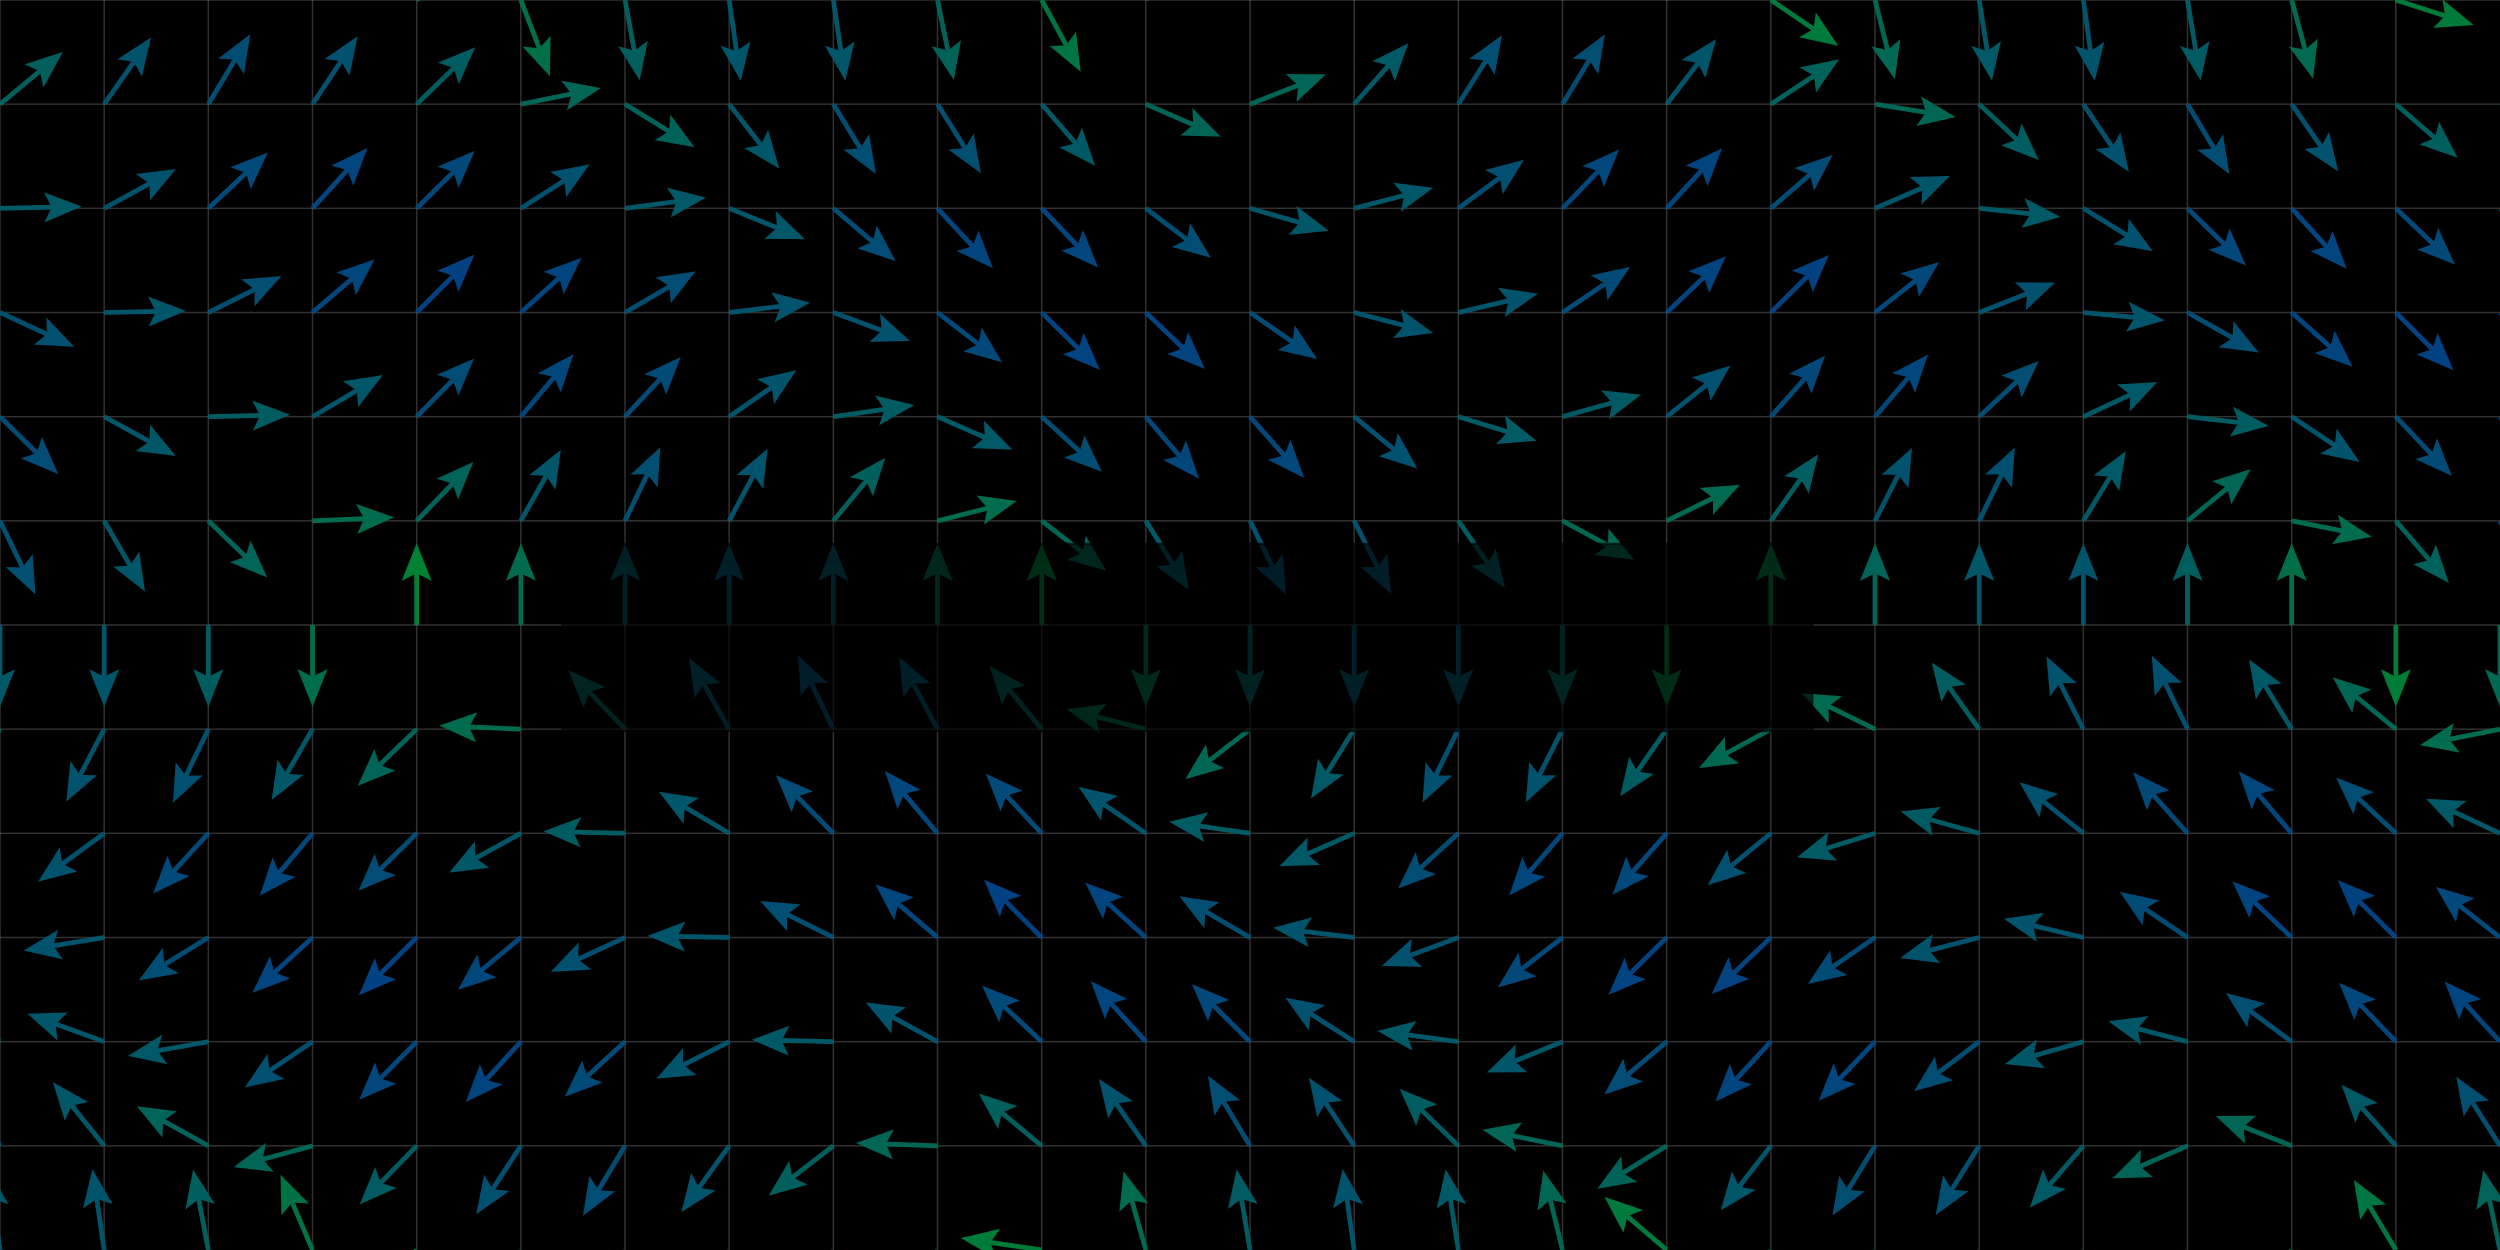 <svg version="1.1" 
 baseProfile="full" 
 width="1200" 
 height="600" 
 xmlns="http://www.w3.org/2000/svg">
<rect width="100%" height="100%" fill="#808080" stroke="none"/>
<rect x="0.0" y="0.0" width="1200" height="600" fill="black" stroke="black" stroke-width="0" opacity="1"/>
<line x1="0.0" y1="0.0" x2="0.0" y2="600.0" stroke="#A7A7A7" stroke-width="0.7" opacity="0.3" stroke-linecap="butt"/>
<line x1="50" y1="0.0" x2="50" y2="600.0" stroke="#A7A7A7" stroke-width="0.7" opacity="0.3" stroke-linecap="butt"/>
<line x1="100" y1="0.0" x2="100" y2="600.0" stroke="#A7A7A7" stroke-width="0.7" opacity="0.3" stroke-linecap="butt"/>
<line x1="150.0" y1="0.0" x2="150.0" y2="600.0" stroke="#A7A7A7" stroke-width="0.7" opacity="0.3" stroke-linecap="butt"/>
<line x1="200" y1="0.0" x2="200" y2="600.0" stroke="#A7A7A7" stroke-width="0.7" opacity="0.3" stroke-linecap="butt"/>
<line x1="250" y1="0.0" x2="250" y2="600.0" stroke="#A7A7A7" stroke-width="0.7" opacity="0.3" stroke-linecap="butt"/>
<line x1="300.0" y1="0.0" x2="300.0" y2="600.0" stroke="#A7A7A7" stroke-width="0.7" opacity="0.3" stroke-linecap="butt"/>
<line x1="350.0" y1="0.0" x2="350.0" y2="600.0" stroke="#A7A7A7" stroke-width="0.7" opacity="0.3" stroke-linecap="butt"/>
<line x1="400" y1="0.0" x2="400" y2="600.0" stroke="#A7A7A7" stroke-width="0.7" opacity="0.3" stroke-linecap="butt"/>
<line x1="450.0" y1="0.0" x2="450.0" y2="600.0" stroke="#A7A7A7" stroke-width="0.7" opacity="0.3" stroke-linecap="butt"/>
<line x1="500" y1="0.0" x2="500" y2="600.0" stroke="#A7A7A7" stroke-width="0.7" opacity="0.3" stroke-linecap="butt"/>
<line x1="550.0" y1="0.0" x2="550.0" y2="600.0" stroke="#A7A7A7" stroke-width="0.7" opacity="0.3" stroke-linecap="butt"/>
<line x1="600.0" y1="0.0" x2="600.0" y2="600.0" stroke="#A7A7A7" stroke-width="0.7" opacity="0.3" stroke-linecap="butt"/>
<line x1="650.0" y1="0.0" x2="650.0" y2="600.0" stroke="#A7A7A7" stroke-width="0.7" opacity="0.3" stroke-linecap="butt"/>
<line x1="700.0" y1="0.0" x2="700.0" y2="600.0" stroke="#A7A7A7" stroke-width="0.7" opacity="0.3" stroke-linecap="butt"/>
<line x1="750.0" y1="0.0" x2="750.0" y2="600.0" stroke="#A7A7A7" stroke-width="0.7" opacity="0.3" stroke-linecap="butt"/>
<line x1="800" y1="0.0" x2="800" y2="600.0" stroke="#A7A7A7" stroke-width="0.7" opacity="0.3" stroke-linecap="butt"/>
<line x1="850" y1="0.0" x2="850" y2="600.0" stroke="#A7A7A7" stroke-width="0.7" opacity="0.3" stroke-linecap="butt"/>
<line x1="900.0" y1="0.0" x2="900.0" y2="600.0" stroke="#A7A7A7" stroke-width="0.7" opacity="0.3" stroke-linecap="butt"/>
<line x1="950" y1="0.0" x2="950" y2="600.0" stroke="#A7A7A7" stroke-width="0.7" opacity="0.3" stroke-linecap="butt"/>
<line x1="1000" y1="0.0" x2="1000" y2="600.0" stroke="#A7A7A7" stroke-width="0.7" opacity="0.3" stroke-linecap="butt"/>
<line x1="1050.0" y1="0.0" x2="1050.0" y2="600.0" stroke="#A7A7A7" stroke-width="0.7" opacity="0.3" stroke-linecap="butt"/>
<line x1="1100.0" y1="0.0" x2="1100.0" y2="600.0" stroke="#A7A7A7" stroke-width="0.7" opacity="0.3" stroke-linecap="butt"/>
<line x1="1150.0" y1="0.0" x2="1150.0" y2="600.0" stroke="#A7A7A7" stroke-width="0.7" opacity="0.3" stroke-linecap="butt"/>
<line x1="0.0" y1="0.0" x2="1200.0" y2="0.0" stroke="#A7A7A7" stroke-width="0.7" opacity="0.3" stroke-linecap="butt"/>
<line x1="0.0" y1="50" x2="1200.0" y2="50" stroke="#A7A7A7" stroke-width="0.7" opacity="0.3" stroke-linecap="butt"/>
<line x1="0.0" y1="100" x2="1200.0" y2="100" stroke="#A7A7A7" stroke-width="0.7" opacity="0.3" stroke-linecap="butt"/>
<line x1="0.0" y1="150.0" x2="1200.0" y2="150.0" stroke="#A7A7A7" stroke-width="0.7" opacity="0.3" stroke-linecap="butt"/>
<line x1="0.0" y1="200" x2="1200.0" y2="200" stroke="#A7A7A7" stroke-width="0.7" opacity="0.3" stroke-linecap="butt"/>
<line x1="0.0" y1="250" x2="1200.0" y2="250" stroke="#A7A7A7" stroke-width="0.7" opacity="0.3" stroke-linecap="butt"/>
<line x1="0.0" y1="300.0" x2="1200.0" y2="300.0" stroke="#A7A7A7" stroke-width="0.7" opacity="0.3" stroke-linecap="butt"/>
<line x1="0.0" y1="350.0" x2="1200.0" y2="350.0" stroke="#A7A7A7" stroke-width="0.7" opacity="0.3" stroke-linecap="butt"/>
<line x1="0.0" y1="400" x2="1200.0" y2="400" stroke="#A7A7A7" stroke-width="0.7" opacity="0.3" stroke-linecap="butt"/>
<line x1="0.0" y1="450.0" x2="1200.0" y2="450.0" stroke="#A7A7A7" stroke-width="0.7" opacity="0.3" stroke-linecap="butt"/>
<line x1="0.0" y1="500" x2="1200.0" y2="500" stroke="#A7A7A7" stroke-width="0.7" opacity="0.3" stroke-linecap="butt"/>
<line x1="0.0" y1="550.0" x2="1200.0" y2="550.0" stroke="#A7A7A7" stroke-width="0.7" opacity="0.3" stroke-linecap="butt"/>
<line x1="0.0" y1="600.0" x2="-4.63" y2="568.34" stroke="#015669" stroke-width="2.3" opacity="1" stroke-linecap="butt"/>
<polygon points="4.057 577.984, -5.672 561.216, -10.191 580.068, -3.588 575.464" fill="#015669"/><line x1="0.0" y1="550.0" x2="-16.77" y2="522.74" stroke="#024e73" stroke-width="2.3" opacity="1" stroke-linecap="butt"/>
<polygon points="-4.979 528.166, -20.543 516.608, -17.244 535.711, -12.997 528.872" fill="#024e73"/><line x1="0.0" y1="500.0" x2="-24.78" y2="479.75" stroke="#024d75" stroke-width="2.3" opacity="1" stroke-linecap="butt"/>
<polygon points="-11.861 481.009, -30.355 475.194, -20.973 492.159, -19.205 484.306" fill="#024d75"/><line x1="0.0" y1="450.0" x2="-30.37" y2="439.92" stroke="#01526e" stroke-width="2.3" opacity="1" stroke-linecap="butt"/>
<polygon points="-17.852 436.489, -37.203 437.652, -22.388 450.156, -23.537 442.188" fill="#01526e"/><line x1="0.0" y1="400.0" x2="-31.43" y2="406.04" stroke="#015b63" stroke-width="2.3" opacity="1" stroke-linecap="butt"/>
<polygon points="-22.183 396.931, -38.501 407.399, -19.465 411.072, -24.359 404.681" fill="#015b63"/><line x1="0.0" y1="350.0" x2="-19.67" y2="375.24" stroke="#015f5e" stroke-width="2.3" opacity="1" stroke-linecap="butt"/>
<polygon points="-18.71 362.296, -24.096 380.919, -7.352 371.147, -15.244 369.561" fill="#015f5e"/><line x1="0.0" y1="300.0" x2="0.0" y2="332.0" stroke="#015866" stroke-width="2.3" opacity="1" stroke-linecap="butt"/>
<polygon points="-7.2 321.2, 0.0 339.2, 7.2 321.2, 0.0 324.8" fill="#015866"/><line x1="0.0" y1="250.0" x2="13.88" y2="278.83" stroke="#025071" stroke-width="2.3" opacity="1" stroke-linecap="butt"/>
<polygon points="2.708 272.222, 17.003 285.317, 15.682 265.976, 10.757 272.343" fill="#025071"/><line x1="0.0" y1="200.0" x2="22.78" y2="222.47" stroke="#024c75" stroke-width="2.3" opacity="1" stroke-linecap="butt"/>
<polygon points="10.035 220.012, 27.906 227.526, 20.147 209.76, 17.654 217.414" fill="#024c75"/><line x1="0.0" y1="150.0" x2="29.05" y2="163.43" stroke="#025070" stroke-width="2.3" opacity="1" stroke-linecap="butt"/>
<polygon points="16.226 165.433, 35.585 166.451, 22.268 152.363, 22.515 160.409" fill="#025070"/><line x1="0.0" y1="100.0" x2="31.99" y2="99.27" stroke="#015966" stroke-width="2.3" opacity="1" stroke-linecap="butt"/>
<polygon points="21.357 106.715, 39.188 99.106, 21.029 92.318, 24.792 99.434" fill="#015966"/><line x1="0.0" y1="50.0" x2="24.61" y2="29.54" stroke="#015f5e" stroke-width="2.3" opacity="1" stroke-linecap="butt"/>
<polygon points="20.908 41.981, 30.147 24.937, 11.702 30.908, 19.073 34.143" fill="#015f5e"/><line x1="0.0" y1="0.0" x2="5.23" y2="-31.57" stroke="#015b63" stroke-width="2.3" opacity="1" stroke-linecap="butt"/>
<polygon points="10.568 -19.738, 6.407 -38.673, -3.638 -22.092, 4.053 -24.467" fill="#015b63"/><line x1="50.0" y1="600.0" x2="45.41" y2="568.33" stroke="#01556a" stroke-width="2.3" opacity="1" stroke-linecap="butt"/>
<polygon points="54.085 577.986, 44.377 561.204, 39.834 580.051, 46.443 575.456" fill="#01556a"/><line x1="50.0" y1="550.0" x2="29.93" y2="525.08" stroke="#015768" stroke-width="2.3" opacity="1" stroke-linecap="butt"/>
<polygon points="42.312 528.975, 25.414 519.472, 31.097 538.007, 34.446 530.688" fill="#015768"/><line x1="50.0" y1="500.0" x2="19.93" y2="489.05" stroke="#015669" stroke-width="2.3" opacity="1" stroke-linecap="butt"/>
<polygon points="32.542 485.98, 13.165 486.586, 27.614 499.511, 26.695 491.514" fill="#015669"/><line x1="50.0" y1="450.0" x2="18.41" y2="455.12" stroke="#01546b" stroke-width="2.3" opacity="1" stroke-linecap="butt"/>
<polygon points="27.919 446.285, 11.303 456.272, 30.223 460.499, 25.517 453.968" fill="#01546b"/><line x1="50.0" y1="400.0" x2="24.16" y2="418.88" stroke="#01536d" stroke-width="2.3" opacity="1" stroke-linecap="butt"/>
<polygon points="28.633 406.695, 18.346 423.128, 37.128 418.322, 29.974 414.632" fill="#01536d"/><line x1="50.0" y1="350.0" x2="35.18" y2="378.36" stroke="#01536d" stroke-width="2.3" opacity="1" stroke-linecap="butt"/>
<polygon points="33.801 365.454, 31.845 384.741, 46.563 372.123, 38.515 371.979" fill="#01536d"/><line x1="50.0" y1="300.0" x2="50.0" y2="332.0" stroke="#01556a" stroke-width="2.3" opacity="1" stroke-linecap="butt"/>
<polygon points="42.8 321.2, 50.0 339.2, 57.2 321.2, 50.0 324.8" fill="#01556a"/><line x1="50.0" y1="250.0" x2="66.0" y2="277.71" stroke="#015768" stroke-width="2.3" opacity="1" stroke-linecap="butt"/>
<polygon points="54.364 271.957, 69.6 283.945, 66.835 264.757, 62.4 271.475" fill="#015768"/><line x1="50.0" y1="200.0" x2="78.06" y2="215.38" stroke="#015768" stroke-width="2.3" opacity="1" stroke-linecap="butt"/>
<polygon points="65.129 216.503, 84.374 218.841, 72.05 203.875, 71.746 211.919" fill="#015768"/><line x1="50.0" y1="150.0" x2="81.99" y2="149.33" stroke="#01556b" stroke-width="2.3" opacity="1" stroke-linecap="butt"/>
<polygon points="71.343 156.755, 89.188 149.179, 71.042 142.358, 74.792 149.481" fill="#01556b"/><line x1="50.0" y1="100.0" x2="78.07" y2="84.64" stroke="#01536d" stroke-width="2.3" opacity="1" stroke-linecap="butt"/>
<polygon points="72.052 96.141, 84.386 81.184, 65.139 83.508, 71.754 88.096" fill="#01536d"/><line x1="50.0" y1="50.0" x2="68.39" y2="23.81" stroke="#01536d" stroke-width="2.3" opacity="1" stroke-linecap="butt"/>
<polygon points="68.076 36.786, 72.528 17.918, 56.291 28.511, 64.252 29.702" fill="#01536d"/><line x1="50.0" y1="0.0" x2="54.48" y2="-31.69" stroke="#01546b" stroke-width="2.3" opacity="1" stroke-linecap="butt"/>
<polygon points="60.097 -19.988, 55.488 -38.819, 45.839 -22.004, 53.472 -24.561" fill="#01546b"/><line x1="100.0" y1="600.0" x2="94.03" y2="568.56" stroke="#01605d" stroke-width="2.3" opacity="1" stroke-linecap="butt"/>
<polygon points="103.118 577.827, 92.687 561.486, 88.971 580.514, 95.373 575.634" fill="#01605d"/><line x1="100.0" y1="550.0" x2="72.0" y2="534.5" stroke="#016359" stroke-width="2.3" opacity="1" stroke-linecap="butt"/>
<polygon points="84.936 533.431, 65.701 531.013, 77.962 546.03, 78.299 537.987" fill="#016359"/><line x1="100.0" y1="500.0" x2="68.49" y2="505.6" stroke="#015866" stroke-width="2.3" opacity="1" stroke-linecap="butt"/>
<polygon points="77.864 496.621, 61.401 506.86, 80.383 510.799, 75.579 504.34" fill="#015866"/><line x1="100.0" y1="450.0" x2="72.76" y2="466.79" stroke="#024d74" stroke-width="2.3" opacity="1" stroke-linecap="butt"/>
<polygon points="78.176 454.994, 66.631 470.568, 85.732 467.252, 78.889 463.012" fill="#024d74"/><line x1="100.0" y1="400.0" x2="78.37" y2="423.59" stroke="#024a79" stroke-width="2.3" opacity="1" stroke-linecap="butt"/>
<polygon points="80.362 410.764, 73.504 428.897, 90.976 420.496, 83.236 418.283" fill="#024a79"/><line x1="100.0" y1="350.0" x2="86.12" y2="378.83" stroke="#025071" stroke-width="2.3" opacity="1" stroke-linecap="butt"/>
<polygon points="84.318 365.976, 82.997 385.317, 97.292 372.222, 89.243 372.343" fill="#025071"/><line x1="100.0" y1="300.0" x2="100.0" y2="332.0" stroke="#015c61" stroke-width="2.3" opacity="1" stroke-linecap="butt"/>
<polygon points="92.8 321.2, 100.0 339.2, 107.2 321.2, 100.0 324.8" fill="#015c61"/><line x1="100.0" y1="250.0" x2="123.06" y2="272.18" stroke="#016458" stroke-width="2.3" opacity="1" stroke-linecap="butt"/>
<polygon points="110.285 269.882, 128.249 277.171, 120.267 259.504, 117.871 267.189" fill="#016458"/><line x1="100.0" y1="200.0" x2="131.99" y2="199.21" stroke="#015c62" stroke-width="2.3" opacity="1" stroke-linecap="butt"/>
<polygon points="121.371 206.674, 139.188 199.032, 121.016 192.279, 124.792 199.388" fill="#015c62"/><line x1="100.0" y1="150.0" x2="128.64" y2="135.72" stroke="#024f71" stroke-width="2.3" opacity="1" stroke-linecap="butt"/>
<polygon points="122.188 146.983, 135.083 132.507, 115.762 134.096, 122.197 138.933" fill="#024f71"/><line x1="100.0" y1="100.0" x2="123.34" y2="78.11" stroke="#024a79" stroke-width="2.3" opacity="1" stroke-linecap="butt"/>
<polygon points="120.388 90.75, 128.592 73.185, 110.537 80.246, 118.088 83.035" fill="#024a79"/><line x1="100.0" y1="50.0" x2="116.45" y2="22.55" stroke="#024d74" stroke-width="2.3" opacity="1" stroke-linecap="butt"/>
<polygon points="117.074 35.515, 120.151 16.374, 104.722 28.113, 112.749 28.726" fill="#024d74"/><line x1="100.0" y1="0.0" x2="104.95" y2="-31.61" stroke="#015966" stroke-width="2.3" opacity="1" stroke-linecap="butt"/>
<polygon points="110.392 -19.826, 106.064 -38.723, 96.166 -22.054, 103.836 -24.497" fill="#015966"/><line x1="150.0" y1="600.0" x2="137.46" y2="570.56" stroke="#017246" stroke-width="2.3" opacity="1" stroke-linecap="butt"/>
<polygon points="148.316 577.675, 134.638 563.936, 135.068 583.318, 140.282 577.184" fill="#017246"/><line x1="150.0" y1="550.0" x2="119.11" y2="558.35" stroke="#016655" stroke-width="2.3" opacity="1" stroke-linecap="butt"/>
<polygon points="127.657 548.581, 112.159 560.229, 131.415 562.482, 126.061 556.471" fill="#016655"/><line x1="150.0" y1="500.0" x2="123.49" y2="517.93" stroke="#025070" stroke-width="2.3" opacity="1" stroke-linecap="butt"/>
<polygon points="128.402 505.915, 117.526 521.964, 136.47 517.843, 129.454 513.896" fill="#025070"/><line x1="150.0" y1="450.0" x2="126.45" y2="471.67" stroke="#02457f" stroke-width="2.3" opacity="1" stroke-linecap="butt"/>
<polygon points="129.522 459.059, 121.152 476.545, 139.273 469.655, 131.748 466.795" fill="#02457f"/><line x1="150.0" y1="400.0" x2="129.35" y2="424.44" stroke="#02477c" stroke-width="2.3" opacity="1" stroke-linecap="butt"/>
<polygon points="130.821 411.544, 124.703 429.94, 141.82 420.837, 133.997 418.94" fill="#02477c"/><line x1="150.0" y1="350.0" x2="134.0" y2="377.71" stroke="#015768" stroke-width="2.3" opacity="1" stroke-linecap="butt"/>
<polygon points="133.165 364.757, 130.4 383.945, 145.636 371.957, 137.6 371.475" fill="#015768"/><line x1="150.0" y1="300.0" x2="150.0" y2="332.0" stroke="#016d4c" stroke-width="2.3" opacity="1" stroke-linecap="butt"/>
<polygon points="142.8 321.2, 150.0 339.2, 157.2 321.2, 150.0 324.8" fill="#016d4c"/><line x1="150.0" y1="250.0" x2="181.97" y2="248.61" stroke="#016c4d" stroke-width="2.3" opacity="1" stroke-linecap="butt"/>
<polygon points="171.493 256.272, 189.163 248.297, 170.867 241.886, 174.777 248.923" fill="#016c4d"/><line x1="150.0" y1="200.0" x2="177.54" y2="183.71" stroke="#015669" stroke-width="2.3" opacity="1" stroke-linecap="butt"/>
<polygon points="171.91 195.405, 183.737 180.044, 164.579 183.011, 171.343 187.376" fill="#015669"/><line x1="150.0" y1="150.0" x2="174.33" y2="129.21" stroke="#02477c" stroke-width="2.3" opacity="1" stroke-linecap="butt"/>
<polygon points="170.797 141.7, 179.804 124.533, 161.442 130.752, 168.856 133.887" fill="#02477c"/><line x1="150.0" y1="100.0" x2="171.54" y2="76.34" stroke="#02457f" stroke-width="2.3" opacity="1" stroke-linecap="butt"/>
<polygon points="169.594 89.173, 176.387 71.016, 158.945 79.479, 166.693 81.664" fill="#02457f"/><line x1="150.0" y1="50.0" x2="167.71" y2="23.35" stroke="#02516f" stroke-width="2.3" opacity="1" stroke-linecap="butt"/>
<polygon points="167.729 36.33, 171.695 17.353, 155.736 28.36, 163.725 29.347" fill="#02516f"/><line x1="150.0" y1="0.0" x2="157.54" y2="-31.1" stroke="#016754" stroke-width="2.3" opacity="1" stroke-linecap="butt"/>
<polygon points="161.993 -18.908, 159.236 -38.097, 147.998 -22.301, 155.844 -24.103" fill="#016754"/><line x1="200.0" y1="600.0" x2="178.96" y2="624.11" stroke="#00783e" stroke-width="2.3" opacity="1" stroke-linecap="butt"/>
<polygon points="180.636 611.239, 174.226 629.535, 191.486 620.707, 183.694 618.685" fill="#00783e"/><line x1="200.0" y1="550.0" x2="177.68" y2="572.93" stroke="#015b63" stroke-width="2.3" opacity="1" stroke-linecap="butt"/>
<polygon points="180.054 560.169, 172.658 578.089, 190.372 570.213, 182.702 567.771" fill="#015b63"/><line x1="200.0" y1="500.0" x2="177.48" y2="522.73" stroke="#02477b" stroke-width="2.3" opacity="1" stroke-linecap="butt"/>
<polygon points="179.966 509.99, 172.413 527.845, 190.196 520.125, 182.547 517.615" fill="#02477b"/><line x1="200.0" y1="450.0" x2="177.35" y2="472.61" stroke="#024282" stroke-width="2.3" opacity="1" stroke-linecap="butt"/>
<polygon points="179.907 459.884, 172.254 477.697, 190.08 470.076, 182.446 467.523" fill="#024282"/><line x1="200.0" y1="400.0" x2="177.22" y2="422.47" stroke="#024c75" stroke-width="2.3" opacity="1" stroke-linecap="butt"/>
<polygon points="179.853 409.76, 172.094 427.526, 189.965 420.012, 182.346 417.414" fill="#024c75"/><line x1="200.0" y1="350.0" x2="176.94" y2="372.18" stroke="#016458" stroke-width="2.3" opacity="1" stroke-linecap="butt"/>
<polygon points="179.733 359.504, 171.751 377.171, 189.715 369.882, 182.129 367.189" fill="#016458"/><line x1="200.0" y1="300.0" x2="200.0" y2="268.0" stroke="#008133" stroke-width="2.3" opacity="1" stroke-linecap="butt"/>
<polygon points="207.2 278.8, 200.0 260.8, 192.8 278.8, 200.0 275.2" fill="#008133"/><line x1="200.0" y1="250.0" x2="222.2" y2="226.96" stroke="#016359" stroke-width="2.3" opacity="1" stroke-linecap="butt"/>
<polygon points="219.891 239.733, 227.196 221.775, 209.522 229.741, 217.204 232.145" fill="#016359"/><line x1="200.0" y1="200.0" x2="222.48" y2="177.23" stroke="#024c76" stroke-width="2.3" opacity="1" stroke-linecap="butt"/>
<polygon points="220.016 189.974, 227.538 172.106, 209.769 179.857, 217.422 182.354" fill="#024c76"/><line x1="200.0" y1="150.0" x2="222.61" y2="127.36" stroke="#024282" stroke-width="2.3" opacity="1" stroke-linecap="butt"/>
<polygon points="220.073 140.09, 227.698 122.265, 209.884 129.914, 217.522 132.455" fill="#024282"/><line x1="200.0" y1="100.0" x2="222.74" y2="77.48" stroke="#02487a" stroke-width="2.3" opacity="1" stroke-linecap="butt"/>
<polygon points="220.133 90.195, 227.856 72.414, 210 79.964, 217.624 82.546" fill="#02487a"/><line x1="200.0" y1="50.0" x2="222.95" y2="27.7" stroke="#015c61" stroke-width="2.3" opacity="1" stroke-linecap="butt"/>
<polygon points="220.222 40.39, 228.114 22.682, 210.187 30.063, 217.786 32.718" fill="#015c61"/><line x1="200.0" y1="0.0" x2="224.34" y2="-20.78" stroke="#007a3d" stroke-width="2.3" opacity="1" stroke-linecap="butt"/>
<polygon points="220.801 -8.292, 229.816 -25.455, 211.451 -19.243, 218.864 -16.105" fill="#007a3d"/><line x1="250.0" y1="600.0" x2="242.84" y2="631.19" stroke="#016556" stroke-width="2.3" opacity="1" stroke-linecap="butt"/>
<polygon points="238.239 619.053, 241.229 638.207, 252.274 622.275, 244.451 624.173" fill="#016556"/><line x1="250.0" y1="550.0" x2="232.52" y2="576.8" stroke="#025070" stroke-width="2.3" opacity="1" stroke-linecap="butt"/>
<polygon points="232.389 563.821, 228.587 582.831, 244.451 571.687, 236.453 570.769" fill="#025070"/><line x1="250.0" y1="500.0" x2="228.42" y2="523.63" stroke="#02457e" stroke-width="2.3" opacity="1" stroke-linecap="butt"/>
<polygon points="230.386 510.8, 223.565 528.947, 241.02 520.51, 233.275 518.313" fill="#02457e"/><line x1="250.0" y1="450.0" x2="225.4" y2="470.47" stroke="#02477c" stroke-width="2.3" opacity="1" stroke-linecap="butt"/>
<polygon points="229.096 458.027, 219.865 475.075, 238.307 469.096, 230.935 465.865" fill="#02477c"/><line x1="250.0" y1="400.0" x2="221.94" y2="415.38" stroke="#015768" stroke-width="2.3" opacity="1" stroke-linecap="butt"/>
<polygon points="227.95 403.875, 215.626 418.841, 234.871 416.503, 228.254 411.919" fill="#015768"/><line x1="250.0" y1="350.0" x2="218.03" y2="348.61" stroke="#016c4d" stroke-width="2.3" opacity="1" stroke-linecap="butt"/>
<polygon points="229.133 341.886, 210.837 348.297, 228.507 356.272, 225.223 348.923" fill="#016c4d"/><line x1="250.0" y1="300.0" x2="250.0" y2="268.0" stroke="#016b4e" stroke-width="2.3" opacity="1" stroke-linecap="butt"/>
<polygon points="257.2 278.8, 250.0 260.8, 242.8 278.8, 250.0 275.2" fill="#016b4e"/><line x1="250.0" y1="250.0" x2="265.69" y2="222.11" stroke="#015669" stroke-width="2.3" opacity="1" stroke-linecap="butt"/>
<polygon points="266.67 235.053, 269.22 215.835, 254.12 227.993, 262.16 228.385" fill="#015669"/><line x1="250.0" y1="200.0" x2="270.62" y2="175.53" stroke="#02477c" stroke-width="2.3" opacity="1" stroke-linecap="butt"/>
<polygon points="269.166 188.428, 275.26 170.024, 258.155 179.149, 265.98 181.036" fill="#02477c"/><line x1="250.0" y1="150.0" x2="273.75" y2="128.56" stroke="#02457e" stroke-width="2.3" opacity="1" stroke-linecap="butt"/>
<polygon points="270.558 141.141, 279.094 123.735, 260.909 130.452, 268.406 133.385" fill="#02457e"/><line x1="250.0" y1="100.0" x2="276.96" y2="82.76" stroke="#02516f" stroke-width="2.3" opacity="1" stroke-linecap="butt"/>
<polygon points="271.74 94.644, 283.026 78.881, 263.982 82.513, 270.894 86.639" fill="#02516f"/><line x1="250.0" y1="50.0" x2="281.37" y2="43.68" stroke="#016655" stroke-width="2.3" opacity="1" stroke-linecap="butt"/>
<polygon points="272.205 52.871, 288.428 42.258, 269.361 38.755, 274.312 45.102" fill="#016655"/><line x1="250.0" y1="0.0" x2="261.4" y2="29.9" stroke="#017048" stroke-width="2.3" opacity="1" stroke-linecap="butt"/>
<polygon points="250.825 22.374, 263.965 36.628, 264.28 17.244, 258.835 23.172" fill="#017048"/><line x1="300.0" y1="600.0" x2="295.14" y2="631.63" stroke="#015867" stroke-width="2.3" opacity="1" stroke-linecap="butt"/>
<polygon points="289.664 619.862, 294.047 638.746, 303.897 622.049, 296.233 624.514" fill="#015867"/><line x1="300.0" y1="550.0" x2="283.52" y2="577.43" stroke="#024d74" stroke-width="2.3" opacity="1" stroke-linecap="butt"/>
<polygon points="282.91 564.464, 279.812 583.602, 295.254 571.88, 287.228 571.258" fill="#024d74"/><line x1="300.0" y1="500.0" x2="276.37" y2="521.57" stroke="#024a78" stroke-width="2.3" opacity="1" stroke-linecap="butt"/>
<polygon points="279.492 508.971, 271.052 526.424, 289.201 519.607, 281.688 516.716" fill="#024a78"/><line x1="300.0" y1="450.0" x2="270.95" y2="463.43" stroke="#025070" stroke-width="2.3" opacity="1" stroke-linecap="butt"/>
<polygon points="277.732 452.363, 264.415 466.451, 283.774 465.433, 277.485 460.409" fill="#025070"/><line x1="300.0" y1="400.0" x2="268.01" y2="399.21" stroke="#015c62" stroke-width="2.3" opacity="1" stroke-linecap="butt"/>
<polygon points="278.984 392.279, 260.812 399.032, 278.629 406.674, 275.208 399.388" fill="#015c62"/><line x1="300.0" y1="350.0" x2="277.8" y2="326.96" stroke="#016359" stroke-width="2.3" opacity="1" stroke-linecap="butt"/>
<polygon points="290.478 329.741, 272.804 321.775, 280.109 339.733, 282.796 332.145" fill="#016359"/><line x1="300.0" y1="300.0" x2="300.0" y2="268.0" stroke="#015b62" stroke-width="2.3" opacity="1" stroke-linecap="butt"/>
<polygon points="307.2 278.8, 300.0 260.8, 292.8 278.8, 300.0 275.2" fill="#015b62"/><line x1="300.0" y1="250.0" x2="313.85" y2="221.15" stroke="#025071" stroke-width="2.3" opacity="1" stroke-linecap="butt"/>
<polygon points="315.667 234.002, 316.966 214.659, 302.685 227.77, 310.734 227.641" fill="#025071"/><line x1="300.0" y1="200.0" x2="321.85" y2="176.62" stroke="#024a78" stroke-width="2.3" opacity="1" stroke-linecap="butt"/>
<polygon points="319.736 189.427, 326.766 171.36, 309.215 179.594, 316.934 181.88" fill="#024a78"/><line x1="300.0" y1="150.0" x2="327.64" y2="133.88" stroke="#024e73" stroke-width="2.3" opacity="1" stroke-linecap="butt"/>
<polygon points="321.938 145.541, 333.86 130.253, 314.683 133.101, 321.42 137.507" fill="#024e73"/><line x1="300.0" y1="100.0" x2="331.72" y2="95.8" stroke="#015866" stroke-width="2.3" opacity="1" stroke-linecap="butt"/>
<polygon points="321.959 104.355, 338.858 94.855, 320.068 90.08, 324.582 96.745" fill="#015866"/><line x1="300.0" y1="50.0" x2="327.21" y2="66.83" stroke="#01625a" stroke-width="2.3" opacity="1" stroke-linecap="butt"/>
<polygon points="314.238 67.272, 333.333 70.617, 321.812 55.026, 321.087 63.043" fill="#01625a"/><line x1="300.0" y1="0.0" x2="305.77" y2="31.48" stroke="#015f5e" stroke-width="2.3" opacity="1" stroke-linecap="butt"/>
<polygon points="296.741 22.155, 307.068 38.562, 310.905 19.559, 304.472 24.398" fill="#015f5e"/><line x1="350.0" y1="600.0" x2="345.51" y2="631.68" stroke="#01546b" stroke-width="2.3" opacity="1" stroke-linecap="butt"/>
<polygon points="339.897 619.977, 344.5 638.809, 354.154 621.997, 346.52 624.551" fill="#01546b"/><line x1="350.0" y1="550.0" x2="331.29" y2="575.96" stroke="#01546c" stroke-width="2.3" opacity="1" stroke-linecap="butt"/>
<polygon points="331.764 562.989, 327.08 581.801, 343.446 571.408, 335.5 570.119" fill="#01546c"/><line x1="350.0" y1="500.0" x2="321.46" y2="514.47" stroke="#01546c" stroke-width="2.3" opacity="1" stroke-linecap="butt"/>
<polygon points="327.837 503.164, 315.038 517.726, 334.349 516.008, 327.882 511.214" fill="#01546c"/><line x1="350.0" y1="450.0" x2="318.01" y2="449.33" stroke="#01556b" stroke-width="2.3" opacity="1" stroke-linecap="butt"/>
<polygon points="328.958 442.358, 310.812 449.179, 328.657 456.755, 325.208 449.481" fill="#01556b"/><line x1="350.0" y1="400.0" x2="322.46" y2="383.71" stroke="#015669" stroke-width="2.3" opacity="1" stroke-linecap="butt"/>
<polygon points="335.421 383.011, 316.263 380.044, 328.09 395.405, 328.657 387.376" fill="#015669"/><line x1="350.0" y1="350.0" x2="334.31" y2="322.11" stroke="#015669" stroke-width="2.3" opacity="1" stroke-linecap="butt"/>
<polygon points="345.88 327.993, 330.78 315.835, 333.33 335.053, 337.84 328.385" fill="#015669"/><line x1="350.0" y1="300.0" x2="350.0" y2="268.0" stroke="#01556b" stroke-width="2.3" opacity="1" stroke-linecap="butt"/>
<polygon points="357.2 278.8, 350.0 260.8, 342.8 278.8, 350.0 275.2" fill="#01556b"/><line x1="350.0" y1="250.0" x2="365.04" y2="221.75" stroke="#01546c" stroke-width="2.3" opacity="1" stroke-linecap="butt"/>
<polygon points="366.32 234.667, 368.424 215.395, 353.609 227.9, 361.656 228.105" fill="#01546c"/><line x1="350.0" y1="200.0" x2="376.32" y2="181.8" stroke="#01546c" stroke-width="2.3" opacity="1" stroke-linecap="butt"/>
<polygon points="371.532 193.865, 382.242 177.705, 363.342 182.021, 370.398 185.895" fill="#01546c"/><line x1="350.0" y1="150.0" x2="381.77" y2="146.16" stroke="#01546b" stroke-width="2.3" opacity="1" stroke-linecap="butt"/>
<polygon points="371.912 154.604, 388.918 145.296, 370.184 140.308, 374.622 147.024" fill="#01546b"/><line x1="350.0" y1="100.0" x2="379.64" y2="112.07" stroke="#01566a" stroke-width="2.3" opacity="1" stroke-linecap="butt"/>
<polygon points="366.922 114.665, 386.308 114.785, 372.353 101.328, 372.972 109.355" fill="#01566a"/><line x1="350.0" y1="50.0" x2="369.63" y2="75.27" stroke="#015669" stroke-width="2.3" opacity="1" stroke-linecap="butt"/>
<polygon points="357.319 71.158, 374.047 80.956, 368.691 62.324, 365.213 69.584" fill="#015669"/><line x1="350.0" y1="0.0" x2="354.55" y2="31.67" stroke="#01556a" stroke-width="2.3" opacity="1" stroke-linecap="butt"/>
<polygon points="345.887 22.004, 355.574 38.797, 360.141 19.956, 353.526 24.543" fill="#01556a"/><line x1="400.0" y1="600.0" x2="394.64" y2="631.55" stroke="#015c62" stroke-width="2.3" opacity="1" stroke-linecap="butt"/>
<polygon points="389.351 619.697, 393.434 638.648, 403.547 622.108, 395.846 624.452" fill="#015c62"/><line x1="400.0" y1="550.0" x2="374.65" y2="569.53" stroke="#01605d" stroke-width="2.3" opacity="1" stroke-linecap="butt"/>
<polygon points="378.811 557.235, 368.946 573.924, 387.6 568.642, 380.354 565.136" fill="#01605d"/><line x1="400.0" y1="500.0" x2="368.01" y2="499.27" stroke="#015966" stroke-width="2.3" opacity="1" stroke-linecap="butt"/>
<polygon points="378.971 492.318, 360.812 499.106, 378.643 506.715, 375.208 499.434" fill="#015966"/><line x1="400.0" y1="450.0" x2="371.36" y2="435.72" stroke="#024f71" stroke-width="2.3" opacity="1" stroke-linecap="butt"/>
<polygon points="384.238 434.096, 364.917 432.507, 377.812 446.983, 377.803 438.933" fill="#024f71"/><line x1="400.0" y1="400.0" x2="377.52" y2="377.23" stroke="#024c76" stroke-width="2.3" opacity="1" stroke-linecap="butt"/>
<polygon points="390.231 379.857, 372.462 372.106, 379.984 389.974, 382.578 382.354" fill="#024c76"/><line x1="400.0" y1="350.0" x2="386.15" y2="321.15" stroke="#025071" stroke-width="2.3" opacity="1" stroke-linecap="butt"/>
<polygon points="397.315 327.77, 383.034 314.659, 384.333 334.002, 389.266 327.641" fill="#025071"/><line x1="400.0" y1="300.0" x2="400.0" y2="268.0" stroke="#015965" stroke-width="2.3" opacity="1" stroke-linecap="butt"/>
<polygon points="407.2 278.8, 400.0 260.8, 392.8 278.8, 400.0 275.2" fill="#015965"/><line x1="400.0" y1="250.0" x2="420.35" y2="225.31" stroke="#01605d" stroke-width="2.3" opacity="1" stroke-linecap="butt"/>
<polygon points="419.037 238.223, 424.929 219.754, 407.925 229.065, 415.771 230.866" fill="#01605d"/><line x1="400.0" y1="200.0" x2="431.68" y2="195.46" stroke="#015b62" stroke-width="2.3" opacity="1" stroke-linecap="butt"/>
<polygon points="422.011 204.119, 438.807 194.439, 419.968 189.865, 424.553 196.481" fill="#015b62"/><line x1="400.0" y1="150.0" x2="430.0" y2="161.13" stroke="#02526e" stroke-width="2.3" opacity="1" stroke-linecap="butt"/>
<polygon points="417.37 164.124, 436.75 163.634, 422.379 150.623, 423.25 158.626" fill="#02526e"/><line x1="400.0" y1="100.0" x2="424.42" y2="120.68" stroke="#024c76" stroke-width="2.3" opacity="1" stroke-linecap="butt"/>
<polygon points="411.525 119.195, 429.915 125.333, 420.831 108.206, 418.925 116.027" fill="#024c76"/><line x1="400.0" y1="50.0" x2="416.66" y2="77.32" stroke="#024e73" stroke-width="2.3" opacity="1" stroke-linecap="butt"/>
<polygon points="404.89 71.848, 420.409 83.467, 417.184 64.351, 412.911 71.173" fill="#024e73"/><line x1="400.0" y1="0.0" x2="404.69" y2="31.65" stroke="#015669" stroke-width="2.3" opacity="1" stroke-linecap="butt"/>
<polygon points="395.985 22.022, 405.745 38.772, 410.229 19.911, 403.635 24.528" fill="#015669"/><line x1="450.0" y1="600.0" x2="440.63" y2="630.6" stroke="#016c4d" stroke-width="2.3" opacity="1" stroke-linecap="butt"/>
<polygon points="436.908 618.165, 438.522 637.484, 450.677 622.381, 442.738 623.716" fill="#016c4d"/><line x1="450.0" y1="550.0" x2="418.02" y2="548.89" stroke="#016754" stroke-width="2.3" opacity="1" stroke-linecap="butt"/>
<polygon points="429.063 542.069, 410.824 548.64, 428.564 556.46, 425.216 549.14" fill="#016754"/><line x1="450.0" y1="500.0" x2="421.93" y2="484.64" stroke="#01536d" stroke-width="2.3" opacity="1" stroke-linecap="butt"/>
<polygon points="434.861 483.508, 415.614 481.184, 427.948 496.141, 428.246 488.096" fill="#01536d"/><line x1="450.0" y1="450.0" x2="425.67" y2="429.21" stroke="#02477c" stroke-width="2.3" opacity="1" stroke-linecap="butt"/>
<polygon points="438.558 430.752, 420.196 424.533, 429.203 441.7, 431.144 433.887" fill="#02477c"/><line x1="450.0" y1="400.0" x2="429.38" y2="375.53" stroke="#02477c" stroke-width="2.3" opacity="1" stroke-linecap="butt"/>
<polygon points="441.845 379.149, 424.74 370.024, 430.834 388.428, 434.02 381.036" fill="#02477c"/><line x1="450.0" y1="350.0" x2="434.96" y2="321.75" stroke="#01546c" stroke-width="2.3" opacity="1" stroke-linecap="butt"/>
<polygon points="446.391 327.9, 431.576 315.395, 433.68 334.667, 438.344 328.105" fill="#01546c"/><line x1="450.0" y1="300.0" x2="450.0" y2="268.0" stroke="#016853" stroke-width="2.3" opacity="1" stroke-linecap="butt"/>
<polygon points="457.2 278.8, 450.0 260.8, 442.8 278.8, 450.0 275.2" fill="#016853"/><line x1="450.0" y1="250.0" x2="481.03" y2="242.2" stroke="#016c4e" stroke-width="2.3" opacity="1" stroke-linecap="butt"/>
<polygon points="472.311 251.816, 488.013 240.445, 468.801 237.85, 474.047 243.955" fill="#016c4e"/><line x1="450.0" y1="200.0" x2="479.29" y2="212.89" stroke="#015866" stroke-width="2.3" opacity="1" stroke-linecap="butt"/>
<polygon points="466.505 215.13, 485.88 215.79, 472.305 201.95, 472.7 209.99" fill="#015866"/><line x1="450.0" y1="150.0" x2="475.33" y2="169.56" stroke="#024979" stroke-width="2.3" opacity="1" stroke-linecap="butt"/>
<polygon points="462.381 168.658, 481.029 173.961, 471.183 157.26, 469.631 165.159" fill="#024979"/><line x1="450.0" y1="100.0" x2="471.75" y2="123.48" stroke="#02457e" stroke-width="2.3" opacity="1" stroke-linecap="butt"/>
<polygon points="459.129 120.45, 476.643 128.762, 469.693 110.664, 466.857 118.198" fill="#02457e"/><line x1="450.0" y1="50.0" x2="467.02" y2="77.1" stroke="#024f72" stroke-width="2.3" opacity="1" stroke-linecap="butt"/>
<polygon points="455.179 71.783, 470.849 83.197, 467.373 64.125, 463.191 71.003" fill="#024f72"/><line x1="450.0" y1="0.0" x2="456.41" y2="31.35" stroke="#01625a" stroke-width="2.3" opacity="1" stroke-linecap="butt"/>
<polygon points="447.192 22.211, 457.852 38.404, 461.301 19.327, 454.968 24.296" fill="#01625a"/><line x1="500.0" y1="600.0" x2="468.34" y2="595.33" stroke="#007c3a" stroke-width="2.3" opacity="1" stroke-linecap="butt"/>
<polygon points="480.075 589.783, 461.217 594.279, 477.974 604.029, 475.463 596.381" fill="#007c3a"/><line x1="500.0" y1="550.0" x2="475.39" y2="529.54" stroke="#015f5e" stroke-width="2.3" opacity="1" stroke-linecap="butt"/>
<polygon points="488.298 530.908, 469.853 524.937, 479.092 541.981, 480.927 534.143" fill="#015f5e"/><line x1="500.0" y1="500.0" x2="476.66" y2="478.11" stroke="#024a79" stroke-width="2.3" opacity="1" stroke-linecap="butt"/>
<polygon points="489.463 480.246, 471.408 473.185, 479.612 490.75, 481.912 483.035" fill="#024a79"/><line x1="500.0" y1="450.0" x2="477.39" y2="427.36" stroke="#024282" stroke-width="2.3" opacity="1" stroke-linecap="butt"/>
<polygon points="490.116 429.914, 472.302 422.265, 479.927 440.09, 482.478 432.455" fill="#024282"/><line x1="500.0" y1="400.0" x2="478.15" y2="376.62" stroke="#024a78" stroke-width="2.3" opacity="1" stroke-linecap="butt"/>
<polygon points="490.785 379.594, 473.234 371.36, 480.264 389.427, 483.066 381.88" fill="#024a78"/><line x1="500.0" y1="350.0" x2="479.65" y2="325.31" stroke="#01605d" stroke-width="2.3" opacity="1" stroke-linecap="butt"/>
<polygon points="492.075 329.065, 475.071 319.754, 480.963 338.223, 484.229 330.866" fill="#01605d"/><line x1="500.0" y1="300.0" x2="500.0" y2="268.0" stroke="#007d39" stroke-width="2.3" opacity="1" stroke-linecap="butt"/>
<polygon points="507.2 278.8, 500.0 260.8, 492.8 278.8, 500.0 275.2" fill="#007d39"/><line x1="500.0" y1="250.0" x2="525.33" y2="269.56" stroke="#016754" stroke-width="2.3" opacity="1" stroke-linecap="butt"/>
<polygon points="512.381 268.658, 531.029 273.961, 521.183 257.26, 519.631 265.159" fill="#016754"/><line x1="500.0" y1="200.0" x2="523.6" y2="221.61" stroke="#024e73" stroke-width="2.3" opacity="1" stroke-linecap="butt"/>
<polygon points="510.772 219.627, 528.91 226.472, 520.497 209.006, 518.29 216.748" fill="#024e73"/><line x1="500.0" y1="150.0" x2="522.81" y2="172.45" stroke="#024381" stroke-width="2.3" opacity="1" stroke-linecap="butt"/>
<polygon points="510.062 170.006, 527.942 177.501, 520.163 159.743, 517.678 167.399" fill="#024381"/><line x1="500.0" y1="100.0" x2="522.09" y2="123.15" stroke="#02467d" stroke-width="2.3" opacity="1" stroke-linecap="butt"/>
<polygon points="509.425 120.307, 527.061 128.359, 519.843 110.366, 517.119 117.941" fill="#02467d"/><line x1="500.0" y1="50.0" x2="520.96" y2="74.18" stroke="#015966" stroke-width="2.3" opacity="1" stroke-linecap="butt"/>
<polygon points="508.445 70.735, 525.676 79.621, 519.326 61.303, 516.244 68.739" fill="#015966"/><line x1="500.0" y1="0.0" x2="515.29" y2="28.11" stroke="#007543" stroke-width="2.3" opacity="1" stroke-linecap="butt"/>
<polygon points="503.805 22.063, 518.73 34.435, 516.454 15.182, 511.85 21.785" fill="#007543"/><line x1="550.0" y1="600.0" x2="541.27" y2="569.21" stroke="#016b4f" stroke-width="2.3" opacity="1" stroke-linecap="butt"/>
<polygon points="551.143 577.636, 539.306 562.283, 537.289 581.564, 543.234 576.137" fill="#016b4f"/><line x1="550.0" y1="550.0" x2="531.61" y2="523.81" stroke="#01536d" stroke-width="2.3" opacity="1" stroke-linecap="butt"/>
<polygon points="543.709 528.511, 527.472 517.918, 531.924 536.786, 535.748 529.702" fill="#01536d"/><line x1="550.0" y1="500.0" x2="528.46" y2="476.34" stroke="#02457f" stroke-width="2.3" opacity="1" stroke-linecap="butt"/>
<polygon points="541.055 479.479, 523.613 471.016, 530.406 489.173, 533.307 481.664" fill="#02457f"/><line x1="550.0" y1="450.0" x2="526.25" y2="428.56" stroke="#02457e" stroke-width="2.3" opacity="1" stroke-linecap="butt"/>
<polygon points="539.091 430.452, 520.906 423.735, 529.442 441.141, 531.594 433.385" fill="#02457e"/><line x1="550.0" y1="400.0" x2="523.68" y2="381.8" stroke="#01546c" stroke-width="2.3" opacity="1" stroke-linecap="butt"/>
<polygon points="536.658 382.021, 517.758 377.705, 528.468 393.865, 529.602 385.895" fill="#01546c"/><line x1="550.0" y1="350.0" x2="518.97" y2="342.2" stroke="#016c4e" stroke-width="2.3" opacity="1" stroke-linecap="butt"/>
<polygon points="531.199 337.85, 511.987 340.445, 527.689 351.816, 525.953 343.955" fill="#016c4e"/><line x1="550.0" y1="300.0" x2="550.0" y2="332.0" stroke="#017147" stroke-width="2.3" opacity="1" stroke-linecap="butt"/>
<polygon points="542.8 321.2, 550.0 339.2, 557.2 321.2, 550.0 324.8" fill="#017147"/><line x1="550.0" y1="250.0" x2="566.91" y2="277.17" stroke="#015965" stroke-width="2.3" opacity="1" stroke-linecap="butt"/>
<polygon points="555.091 271.805, 570.714 283.283, 567.316 264.196, 563.106 271.057" fill="#015965"/><line x1="550.0" y1="200.0" x2="570.83" y2="224.3" stroke="#02477b" stroke-width="2.3" opacity="1" stroke-linecap="butt"/>
<polygon points="558.335 220.786, 575.516 229.766, 569.268 211.414, 566.144 218.834" fill="#02477b"/><line x1="550.0" y1="150.0" x2="573.14" y2="172.1" stroke="#024380" stroke-width="2.3" opacity="1" stroke-linecap="butt"/>
<polygon points="560.357 169.848, 578.347 177.073, 570.303 159.434, 567.933 167.127" fill="#024380"/><line x1="550.0" y1="100.0" x2="575.48" y2="119.36" stroke="#024e73" stroke-width="2.3" opacity="1" stroke-linecap="butt"/>
<polygon points="562.525 118.559, 581.213 123.716, 571.237 107.093, 569.747 115.004" fill="#024e73"/><line x1="550.0" y1="50.0" x2="579.36" y2="62.73" stroke="#016457" stroke-width="2.3" opacity="1" stroke-linecap="butt"/>
<polygon points="566.587 65.04, 585.966 65.594, 572.315 51.828, 572.754 59.866" fill="#016457"/><line x1="550.0" y1="0.0" x2="566.45" y2="-27.45" stroke="#007642" stroke-width="2.3" opacity="1" stroke-linecap="butt"/>
<polygon points="567.074 -14.485, 570.151 -33.626, 554.722 -21.887, 562.749 -21.274" fill="#007642"/><line x1="600.0" y1="600.0" x2="594.77" y2="568.43" stroke="#015b63" stroke-width="2.3" opacity="1" stroke-linecap="butt"/>
<polygon points="603.638 577.908, 593.593 561.327, 589.432 580.262, 595.947 575.533" fill="#015b63"/><line x1="600.0" y1="550.0" x2="583.55" y2="522.55" stroke="#024d74" stroke-width="2.3" opacity="1" stroke-linecap="butt"/>
<polygon points="595.278 528.113, 579.849 516.374, 582.926 535.515, 587.251 528.726" fill="#024d74"/><line x1="600.0" y1="500.0" x2="577.26" y2="477.48" stroke="#02487a" stroke-width="2.3" opacity="1" stroke-linecap="butt"/>
<polygon points="590 479.964, 572.144 472.414, 579.867 490.195, 582.376 482.546" fill="#02487a"/><line x1="600.0" y1="450.0" x2="572.36" y2="433.88" stroke="#024e73" stroke-width="2.3" opacity="1" stroke-linecap="butt"/>
<polygon points="585.317 433.101, 566.14 430.253, 578.062 445.541, 578.58 437.507" fill="#024e73"/><line x1="600.0" y1="400.0" x2="568.32" y2="395.46" stroke="#015b62" stroke-width="2.3" opacity="1" stroke-linecap="butt"/>
<polygon points="580.032 389.865, 561.193 394.439, 577.989 404.119, 575.447 396.481" fill="#015b62"/><line x1="600.0" y1="350.0" x2="574.67" y2="369.56" stroke="#016754" stroke-width="2.3" opacity="1" stroke-linecap="butt"/>
<polygon points="578.817 357.26, 568.971 373.961, 587.619 368.658, 580.369 365.159" fill="#016754"/><line x1="600.0" y1="300.0" x2="600.0" y2="332.0" stroke="#015f5e" stroke-width="2.3" opacity="1" stroke-linecap="butt"/>
<polygon points="592.8 321.2, 600.0 339.2, 607.2 321.2, 600.0 324.8" fill="#015f5e"/><line x1="600.0" y1="250.0" x2="614.04" y2="278.75" stroke="#025070" stroke-width="2.3" opacity="1" stroke-linecap="butt"/>
<polygon points="602.831 272.205, 617.199 285.22, 615.771 265.886, 610.881 272.28" fill="#025070"/><line x1="600.0" y1="200.0" x2="621.18" y2="223.99" stroke="#02487a" stroke-width="2.3" opacity="1" stroke-linecap="butt"/>
<polygon points="608.635 220.659, 625.945 229.387, 619.43 211.129, 616.415 218.593" fill="#02487a"/><line x1="600.0" y1="150.0" x2="626.31" y2="168.22" stroke="#024b77" stroke-width="2.3" opacity="1" stroke-linecap="butt"/>
<polygon points="613.332 167.991, 632.229 172.319, 621.53 156.152, 620.391 164.121" fill="#024b77"/><line x1="600.0" y1="100.0" x2="630.77" y2="108.78" stroke="#015768" stroke-width="2.3" opacity="1" stroke-linecap="butt"/>
<polygon points="618.409 112.74, 637.694 110.756, 622.36 98.893, 623.846 106.804" fill="#015768"/><line x1="600.0" y1="50.0" x2="629.78" y2="38.29" stroke="#016556" stroke-width="2.3" opacity="1" stroke-linecap="butt"/>
<polygon points="622.364 48.943, 636.481 35.655, 617.094 35.542, 623.079 40.925" fill="#016556"/><line x1="600.0" y1="0.0" x2="606.57" y2="-31.32" stroke="#016359" stroke-width="2.3" opacity="1" stroke-linecap="butt"/>
<polygon points="611.399 -19.272, 608.048 -38.367, 597.306 -22.228, 605.092 -24.273" fill="#016359"/><line x1="650.0" y1="600.0" x2="645.52" y2="568.31" stroke="#01546b" stroke-width="2.3" opacity="1" stroke-linecap="butt"/>
<polygon points="654.161 577.996, 644.512 561.181, 639.903 580.012, 646.528 575.439" fill="#01546b"/><line x1="650.0" y1="550.0" x2="632.29" y2="523.35" stroke="#02516f" stroke-width="2.3" opacity="1" stroke-linecap="butt"/>
<polygon points="644.264 528.36, 628.305 517.353, 632.271 536.33, 636.275 529.347" fill="#02516f"/><line x1="650.0" y1="500.0" x2="623.04" y2="482.76" stroke="#02516f" stroke-width="2.3" opacity="1" stroke-linecap="butt"/>
<polygon points="636.018 482.513, 616.974 478.881, 628.26 494.644, 629.106 486.639" fill="#02516f"/><line x1="650.0" y1="450.0" x2="618.23" y2="446.16" stroke="#01546b" stroke-width="2.3" opacity="1" stroke-linecap="butt"/>
<polygon points="629.816 440.308, 611.082 445.296, 628.088 454.604, 625.378 447.024" fill="#01546b"/><line x1="650.0" y1="400.0" x2="620.71" y2="412.89" stroke="#015866" stroke-width="2.3" opacity="1" stroke-linecap="butt"/>
<polygon points="627.695 401.95, 614.12 415.79, 633.495 415.13, 627.3 409.99" fill="#015866"/><line x1="650.0" y1="350.0" x2="633.09" y2="377.17" stroke="#015965" stroke-width="2.3" opacity="1" stroke-linecap="butt"/>
<polygon points="632.684 364.196, 629.286 383.283, 644.909 371.805, 636.894 371.057" fill="#015965"/><line x1="650.0" y1="300.0" x2="650.0" y2="332.0" stroke="#01566a" stroke-width="2.3" opacity="1" stroke-linecap="butt"/>
<polygon points="642.8 321.2, 650.0 339.2, 657.2 321.2, 650.0 324.8" fill="#01566a"/><line x1="650.0" y1="250.0" x2="664.38" y2="278.59" stroke="#02526e" stroke-width="2.3" opacity="1" stroke-linecap="butt"/>
<polygon points="653.095 272.177, 667.615 285.022, 665.959 265.706, 661.145 272.158" fill="#02526e"/><line x1="650.0" y1="200.0" x2="674.74" y2="220.3" stroke="#025170" stroke-width="2.3" opacity="1" stroke-linecap="butt"/>
<polygon points="661.824 219.015, 680.306 224.867, 670.958 207.883, 669.174 215.733" fill="#025170"/><line x1="650.0" y1="150.0" x2="680.97" y2="158.05" stroke="#01536c" stroke-width="2.3" opacity="1" stroke-linecap="butt"/>
<polygon points="668.706 162.301, 687.938 159.861, 672.329 148.365, 674.002 156.239" fill="#01536c"/><line x1="650.0" y1="100.0" x2="680.98" y2="91.98" stroke="#015767" stroke-width="2.3" opacity="1" stroke-linecap="butt"/>
<polygon points="672.329 101.657, 687.95 90.176, 668.72 87.716, 674.01 93.784" fill="#015767"/><line x1="650.0" y1="50.0" x2="671.27" y2="26.09" stroke="#015965" stroke-width="2.3" opacity="1" stroke-linecap="butt"/>
<polygon points="669.471 38.945, 676.056 20.711, 658.712 29.374, 666.484 31.469" fill="#015965"/><line x1="650.0" y1="0.0" x2="654.73" y2="-31.65" stroke="#015768" stroke-width="2.3" opacity="1" stroke-linecap="butt"/>
<polygon points="660.255 -19.904, 655.794 -38.771, 646.013 -22.033, 653.666 -24.529" fill="#015768"/><line x1="700.0" y1="600.0" x2="695.05" y2="568.39" stroke="#015966" stroke-width="2.3" opacity="1" stroke-linecap="butt"/>
<polygon points="703.834 577.946, 693.936 561.277, 689.608 580.174, 696.164 575.503" fill="#015966"/><line x1="700.0" y1="550.0" x2="677.05" y2="527.7" stroke="#015c61" stroke-width="2.3" opacity="1" stroke-linecap="butt"/>
<polygon points="689.813 530.063, 671.886 522.682, 679.778 540.39, 682.214 532.718" fill="#015c61"/><line x1="700.0" y1="500.0" x2="668.28" y2="495.8" stroke="#015866" stroke-width="2.3" opacity="1" stroke-linecap="butt"/>
<polygon points="679.932 490.08, 661.142 494.855, 678.041 504.355, 675.418 496.745" fill="#015866"/><line x1="700.0" y1="450.0" x2="670.0" y2="461.13" stroke="#02526e" stroke-width="2.3" opacity="1" stroke-linecap="butt"/>
<polygon points="677.621 450.623, 663.25 463.634, 682.63 464.124, 676.75 458.626" fill="#02526e"/><line x1="700.0" y1="400.0" x2="676.4" y2="421.61" stroke="#024e73" stroke-width="2.3" opacity="1" stroke-linecap="butt"/>
<polygon points="679.503 409.006, 671.09 426.472, 689.228 419.627, 681.71 416.748" fill="#024e73"/><line x1="700.0" y1="350.0" x2="685.96" y2="378.75" stroke="#025070" stroke-width="2.3" opacity="1" stroke-linecap="butt"/>
<polygon points="684.229 365.886, 682.801 385.22, 697.169 372.205, 689.119 372.28" fill="#025070"/><line x1="700.0" y1="300.0" x2="700.0" y2="332.0" stroke="#015768" stroke-width="2.3" opacity="1" stroke-linecap="butt"/>
<polygon points="692.8 321.2, 700.0 339.2, 707.2 321.2, 700.0 324.8" fill="#015768"/><line x1="700.0" y1="250.0" x2="718.25" y2="276.29" stroke="#015c62" stroke-width="2.3" opacity="1" stroke-linecap="butt"/>
<polygon points="706.177 271.524, 722.356 282.205, 718.006 263.312, 714.144 270.375" fill="#015c62"/><line x1="700.0" y1="200.0" x2="730.58" y2="209.43" stroke="#015a64" stroke-width="2.3" opacity="1" stroke-linecap="butt"/>
<polygon points="718.138 213.128, 737.46 211.552, 722.381 199.367, 723.7 207.308" fill="#015a64"/><line x1="700.0" y1="150.0" x2="731.14" y2="142.65" stroke="#01546c" stroke-width="2.3" opacity="1" stroke-linecap="butt"/>
<polygon points="722.283 152.138, 738.147 140.996, 718.975 138.124, 724.133 144.304" fill="#01546c"/><line x1="700.0" y1="100.0" x2="725.73" y2="80.97" stroke="#024f72" stroke-width="2.3" opacity="1" stroke-linecap="butt"/>
<polygon points="721.328 93.181, 731.519 76.689, 712.765 81.603, 719.941 85.251" fill="#024f72"/><line x1="700.0" y1="50.0" x2="717.12" y2="22.97" stroke="#024f71" stroke-width="2.3" opacity="1" stroke-linecap="butt"/>
<polygon points="717.424 35.946, 720.973 16.887, 705.259 28.241, 713.267 29.053" fill="#024f71"/><line x1="700.0" y1="0.0" x2="704.53" y2="-31.68" stroke="#01556a" stroke-width="2.3" opacity="1" stroke-linecap="butt"/>
<polygon points="710.129 -19.97, 705.549 -38.808, 695.874 -22.008, 703.511 -24.552" fill="#01556a"/><line x1="750.0" y1="600.0" x2="742.46" y2="568.9" stroke="#016754" stroke-width="2.3" opacity="1" stroke-linecap="butt"/>
<polygon points="752.002 577.699, 740.764 561.903, 738.007 581.092, 744.156 575.897" fill="#016754"/><line x1="750.0" y1="550.0" x2="718.63" y2="543.68" stroke="#016655" stroke-width="2.3" opacity="1" stroke-linecap="butt"/>
<polygon points="730.639 538.755, 711.572 542.258, 727.795 552.871, 725.688 545.102" fill="#016655"/><line x1="750.0" y1="500.0" x2="720.36" y2="512.07" stroke="#01566a" stroke-width="2.3" opacity="1" stroke-linecap="butt"/>
<polygon points="727.647 501.328, 713.692 514.785, 733.078 514.665, 727.028 509.355" fill="#01566a"/><line x1="750.0" y1="450.0" x2="724.67" y2="469.56" stroke="#024979" stroke-width="2.3" opacity="1" stroke-linecap="butt"/>
<polygon points="728.817 457.26, 718.971 473.961, 737.619 468.658, 730.369 465.159" fill="#024979"/><line x1="750.0" y1="400.0" x2="729.17" y2="424.3" stroke="#02477b" stroke-width="2.3" opacity="1" stroke-linecap="butt"/>
<polygon points="730.732 411.414, 724.484 429.766, 741.665 420.786, 733.856 418.834" fill="#02477b"/><line x1="750.0" y1="350.0" x2="735.62" y2="378.59" stroke="#02526e" stroke-width="2.3" opacity="1" stroke-linecap="butt"/>
<polygon points="734.041 365.706, 732.385 385.022, 746.905 372.177, 738.855 372.158" fill="#02526e"/><line x1="750.0" y1="300.0" x2="750.0" y2="332.0" stroke="#016359" stroke-width="2.3" opacity="1" stroke-linecap="butt"/>
<polygon points="742.8 321.2, 750.0 339.2, 757.2 321.2, 750.0 324.8" fill="#016359"/><line x1="750.0" y1="250.0" x2="778.14" y2="265.23" stroke="#016951" stroke-width="2.3" opacity="1" stroke-linecap="butt"/>
<polygon points="765.215 266.421, 784.472 268.657, 772.069 253.757, 771.808 261.803" fill="#016951"/><line x1="750.0" y1="200.0" x2="780.82" y2="191.38" stroke="#015a63" stroke-width="2.3" opacity="1" stroke-linecap="butt"/>
<polygon points="772.358 201.223, 787.754 189.441, 768.48 187.355, 773.886 193.319" fill="#015a63"/><line x1="750.0" y1="150.0" x2="776.53" y2="132.11" stroke="#024b76" stroke-width="2.3" opacity="1" stroke-linecap="butt"/>
<polygon points="771.601 144.118, 782.5 128.085, 763.55 132.179, 770.56 136.135" fill="#024b76"/><line x1="750.0" y1="100.0" x2="772.19" y2="76.94" stroke="#02477c" stroke-width="2.3" opacity="1" stroke-linecap="butt"/>
<polygon points="769.89 89.715, 777.182 71.752, 759.513 79.73, 767.198 82.128" fill="#02477c"/><line x1="750.0" y1="50.0" x2="766.6" y2="22.64" stroke="#024e73" stroke-width="2.3" opacity="1" stroke-linecap="butt"/>
<polygon points="767.153 35.608, 770.335 16.484, 754.842 28.139, 762.865 28.796" fill="#024e73"/><line x1="750.0" y1="0.0" x2="755.66" y2="-31.5" stroke="#015e5f" stroke-width="2.3" opacity="1" stroke-linecap="butt"/>
<polygon points="760.837 -19.597, 756.933 -38.587, 746.664 -22.144, 754.387 -24.413" fill="#015e5f"/><line x1="800.0" y1="600.0" x2="775.66" y2="579.22" stroke="#007a3d" stroke-width="2.3" opacity="1" stroke-linecap="butt"/>
<polygon points="788.549 580.757, 770.184 574.545, 779.199 591.708, 781.136 583.895" fill="#007a3d"/><line x1="800.0" y1="550.0" x2="772.79" y2="566.83" stroke="#01625a" stroke-width="2.3" opacity="1" stroke-linecap="butt"/>
<polygon points="778.188 555.026, 766.667 570.617, 785.762 567.272, 778.913 563.043" fill="#01625a"/><line x1="800.0" y1="500.0" x2="775.58" y2="520.68" stroke="#024c76" stroke-width="2.3" opacity="1" stroke-linecap="butt"/>
<polygon points="779.169 508.206, 770.085 525.333, 788.475 519.195, 781.075 516.027" fill="#024c76"/><line x1="800.0" y1="450.0" x2="777.19" y2="472.45" stroke="#024381" stroke-width="2.3" opacity="1" stroke-linecap="butt"/>
<polygon points="779.837 459.743, 772.058 477.501, 789.938 470.006, 782.322 467.399" fill="#024381"/><line x1="800.0" y1="400.0" x2="778.82" y2="423.99" stroke="#02487a" stroke-width="2.3" opacity="1" stroke-linecap="butt"/>
<polygon points="780.57 411.129, 774.055 429.387, 791.365 420.659, 783.585 418.593" fill="#02487a"/><line x1="800.0" y1="350.0" x2="781.75" y2="376.29" stroke="#015c62" stroke-width="2.3" opacity="1" stroke-linecap="butt"/>
<polygon points="781.994 363.312, 777.644 382.205, 793.823 371.524, 785.856 370.375" fill="#015c62"/><line x1="800.0" y1="300.0" x2="800.0" y2="332.0" stroke="#007641" stroke-width="2.3" opacity="1" stroke-linecap="butt"/>
<polygon points="792.8 321.2, 800.0 339.2, 807.2 321.2, 800.0 324.8" fill="#007641"/><line x1="800.0" y1="250.0" x2="828.72" y2="235.9" stroke="#016a50" stroke-width="2.3" opacity="1" stroke-linecap="butt"/>
<polygon points="822.198 247.123, 835.183 232.727, 815.852 234.196, 822.257 239.073" fill="#016a50"/><line x1="800.0" y1="200.0" x2="825.0" y2="180.02" stroke="#02516f" stroke-width="2.3" opacity="1" stroke-linecap="butt"/>
<polygon points="821.058 192.387, 830.624 175.525, 812.068 181.138, 819.376 184.515" fill="#02516f"/><line x1="800.0" y1="150.0" x2="823.23" y2="127.99" stroke="#024480" stroke-width="2.3" opacity="1" stroke-linecap="butt"/>
<polygon points="820.342 140.645, 828.457 123.038, 810.438 130.192, 818.003 132.942" fill="#024480"/><line x1="800.0" y1="100.0" x2="821.69" y2="76.47" stroke="#02457e" stroke-width="2.3" opacity="1" stroke-linecap="butt"/>
<polygon points="819.664 89.291, 826.57 71.176, 809.076 79.531, 816.81 81.764" fill="#02457e"/><line x1="800.0" y1="50.0" x2="819.39" y2="24.54" stroke="#01556a" stroke-width="2.3" opacity="1" stroke-linecap="butt"/>
<polygon points="818.574 37.494, 823.752 18.812, 807.118 28.77, 815.028 30.268" fill="#01556a"/><line x1="800.0" y1="0.0" x2="810.81" y2="-30.12" stroke="#016f4a" stroke-width="2.3" opacity="1" stroke-linecap="butt"/>
<polygon points="813.939 -17.523, 813.242 -36.897, 800.385 -22.387, 808.378 -23.343" fill="#016f4a"/><line x1="850.0" y1="600.0" x2="838.6" y2="629.9" stroke="#017048" stroke-width="2.3" opacity="1" stroke-linecap="butt"/>
<polygon points="835.72 617.244, 836.035 636.628, 849.175 622.374, 841.165 623.172" fill="#017048"/><line x1="850.0" y1="550.0" x2="830.37" y2="575.27" stroke="#015669" stroke-width="2.3" opacity="1" stroke-linecap="butt"/>
<polygon points="831.309 562.324, 825.953 580.956, 842.681 571.158, 834.787 569.584" fill="#015669"/><line x1="850.0" y1="500.0" x2="828.25" y2="523.48" stroke="#02457e" stroke-width="2.3" opacity="1" stroke-linecap="butt"/>
<polygon points="830.307 510.664, 823.357 528.762, 840.871 520.45, 833.143 518.198" fill="#02457e"/><line x1="850.0" y1="450.0" x2="826.86" y2="472.1" stroke="#024380" stroke-width="2.3" opacity="1" stroke-linecap="butt"/>
<polygon points="829.697 459.434, 821.653 477.073, 839.643 469.848, 832.067 467.127" fill="#024380"/><line x1="850.0" y1="400.0" x2="825.26" y2="420.3" stroke="#025170" stroke-width="2.3" opacity="1" stroke-linecap="butt"/>
<polygon points="829.042 407.883, 819.694 424.867, 838.176 419.015, 830.826 415.733" fill="#025170"/><line x1="850.0" y1="350.0" x2="821.86" y2="365.23" stroke="#016951" stroke-width="2.3" opacity="1" stroke-linecap="butt"/>
<polygon points="827.931 353.757, 815.528 368.657, 834.785 366.421, 828.192 361.803" fill="#016951"/><line x1="850.0" y1="300.0" x2="850.0" y2="268.0" stroke="#00773f" stroke-width="2.3" opacity="1" stroke-linecap="butt"/>
<polygon points="857.2 278.8, 850.0 260.8, 842.8 278.8, 850.0 275.2" fill="#00773f"/><line x1="850.0" y1="250.0" x2="868.58" y2="223.94" stroke="#015d61" stroke-width="2.3" opacity="1" stroke-linecap="butt"/>
<polygon points="868.173 236.914, 872.76 218.077, 856.448 228.554, 864.4 229.803" fill="#015d61"/><line x1="850.0" y1="200.0" x2="871.28" y2="176.1" stroke="#02497a" stroke-width="2.3" opacity="1" stroke-linecap="butt"/>
<polygon points="869.476 188.954, 876.068 170.723, 858.721 179.378, 866.492 181.477" fill="#02497a"/><line x1="850.0" y1="150.0" x2="872.76" y2="127.5" stroke="#024281" stroke-width="2.3" opacity="1" stroke-linecap="butt"/>
<polygon points="870.141 140.213, 877.88 122.438, 860.018 129.972, 867.64 132.562" fill="#024281"/><line x1="850.0" y1="100.0" x2="874.21" y2="79.08" stroke="#024c76" stroke-width="2.3" opacity="1" stroke-linecap="butt"/>
<polygon points="870.746 91.589, 879.658 74.372, 861.331 80.693, 868.762 83.788" fill="#024c76"/><line x1="850.0" y1="50.0" x2="876.75" y2="32.43" stroke="#01625b" stroke-width="2.3" opacity="1" stroke-linecap="butt"/>
<polygon points="871.676 44.377, 882.768 28.477, 863.77 32.341, 870.732 36.383" fill="#01625b"/><line x1="850.0" y1="0.0" x2="876.47" y2="17.98" stroke="#007a3c" stroke-width="2.3" opacity="1" stroke-linecap="butt"/>
<polygon points="863.491 17.867, 882.426 22.026, 871.582 5.956, 870.514 13.934" fill="#007a3c"/><line x1="900.0" y1="600.0" x2="894.23" y2="631.48" stroke="#015f5e" stroke-width="2.3" opacity="1" stroke-linecap="butt"/>
<polygon points="889.095 619.559, 892.932 638.562, 903.259 622.155, 895.528 624.398" fill="#015f5e"/><line x1="900.0" y1="550.0" x2="883.34" y2="577.32" stroke="#024e73" stroke-width="2.3" opacity="1" stroke-linecap="butt"/>
<polygon points="882.816 564.351, 879.591 583.467, 895.11 571.848, 887.089 571.173" fill="#024e73"/><line x1="900.0" y1="500.0" x2="877.91" y2="523.15" stroke="#02467d" stroke-width="2.3" opacity="1" stroke-linecap="butt"/>
<polygon points="880.157 510.366, 872.939 528.359, 890.575 520.307, 882.881 517.941" fill="#02467d"/><line x1="900.0" y1="450.0" x2="873.69" y2="468.22" stroke="#024b77" stroke-width="2.3" opacity="1" stroke-linecap="butt"/>
<polygon points="878.47 456.152, 867.771 472.319, 886.668 467.991, 879.609 464.121" fill="#024b77"/><line x1="900.0" y1="400.0" x2="869.42" y2="409.43" stroke="#015a64" stroke-width="2.3" opacity="1" stroke-linecap="butt"/>
<polygon points="877.619 399.367, 862.54 411.552, 881.862 413.128, 876.3 407.308" fill="#015a64"/><line x1="900.0" y1="350.0" x2="871.28" y2="335.9" stroke="#016a50" stroke-width="2.3" opacity="1" stroke-linecap="butt"/>
<polygon points="884.148 334.196, 864.817 332.727, 877.802 347.123, 877.743 339.073" fill="#016a50"/><line x1="900.0" y1="300.0" x2="900.0" y2="268.0" stroke="#016458" stroke-width="2.3" opacity="1" stroke-linecap="butt"/>
<polygon points="907.2 278.8, 900.0 260.8, 892.8 278.8, 900.0 275.2" fill="#016458"/><line x1="900.0" y1="250.0" x2="914.48" y2="221.46" stroke="#02526e" stroke-width="2.3" opacity="1" stroke-linecap="butt"/>
<polygon points="916.014 234.349, 917.738 215.039, 903.173 227.834, 911.222 227.881" fill="#02526e"/><line x1="900.0" y1="200.0" x2="920.77" y2="175.66" stroke="#02477b" stroke-width="2.3" opacity="1" stroke-linecap="butt"/>
<polygon points="919.236 188.549, 925.444 170.183, 908.283 179.202, 916.096 181.137" fill="#02477b"/><line x1="900.0" y1="150.0" x2="925.14" y2="130.2" stroke="#02487a" stroke-width="2.3" opacity="1" stroke-linecap="butt"/>
<polygon points="921.11 142.539, 930.796 125.745, 912.201 131.226, 919.484 134.655" fill="#02487a"/><line x1="900.0" y1="100.0" x2="929.37" y2="87.3" stroke="#01556a" stroke-width="2.3" opacity="1" stroke-linecap="butt"/>
<polygon points="922.315 98.195, 935.979 84.442, 916.599 84.978, 922.761 90.158" fill="#01556a"/><line x1="900.0" y1="50.0" x2="931.6" y2="55.06" stroke="#016754" stroke-width="2.3" opacity="1" stroke-linecap="butt"/>
<polygon points="919.797 60.462, 938.709 56.198, 922.074 46.243, 924.491 53.922" fill="#016754"/><line x1="900.0" y1="0.0" x2="907.8" y2="31.03" stroke="#016853" stroke-width="2.3" opacity="1" stroke-linecap="butt"/>
<polygon points="898.184 22.311, 909.555 38.013, 912.15 18.801, 906.045 24.047" fill="#016853"/><line x1="950.0" y1="600.0" x2="945.45" y2="631.67" stroke="#01556a" stroke-width="2.3" opacity="1" stroke-linecap="butt"/>
<polygon points="939.859 619.956, 944.426 638.797, 954.113 622.004, 946.474 624.543" fill="#01556a"/><line x1="950.0" y1="550.0" x2="932.98" y2="577.1" stroke="#024f72" stroke-width="2.3" opacity="1" stroke-linecap="butt"/>
<polygon points="932.627 564.125, 929.151 583.197, 944.821 571.783, 936.809 571.003" fill="#024f72"/><line x1="950.0" y1="500.0" x2="924.52" y2="519.36" stroke="#024e73" stroke-width="2.3" opacity="1" stroke-linecap="butt"/>
<polygon points="928.763 507.093, 918.787 523.716, 937.475 518.559, 930.253 515.004" fill="#024e73"/><line x1="950.0" y1="450.0" x2="919.03" y2="458.05" stroke="#01536c" stroke-width="2.3" opacity="1" stroke-linecap="butt"/>
<polygon points="927.671 448.365, 912.062 459.861, 931.294 462.301, 925.998 456.239" fill="#01536c"/><line x1="950.0" y1="400.0" x2="919.18" y2="391.38" stroke="#015a63" stroke-width="2.3" opacity="1" stroke-linecap="butt"/>
<polygon points="931.52 387.355, 912.246 389.441, 927.642 401.223, 926.114 393.319" fill="#015a63"/><line x1="950.0" y1="350.0" x2="931.42" y2="323.94" stroke="#015d61" stroke-width="2.3" opacity="1" stroke-linecap="butt"/>
<polygon points="943.552 328.554, 927.24 318.077, 931.827 336.914, 935.6 329.803" fill="#015d61"/><line x1="950.0" y1="300.0" x2="950.0" y2="268.0" stroke="#015768" stroke-width="2.3" opacity="1" stroke-linecap="butt"/>
<polygon points="957.2 278.8, 950.0 260.8, 942.8 278.8, 950.0 275.2" fill="#015768"/><line x1="950.0" y1="250.0" x2="963.99" y2="221.22" stroke="#025070" stroke-width="2.3" opacity="1" stroke-linecap="butt"/>
<polygon points="965.744 234.081, 967.138 214.745, 952.793 227.785, 960.842 227.695" fill="#025070"/><line x1="950.0" y1="200.0" x2="973.39" y2="178.16" stroke="#024e73" stroke-width="2.3" opacity="1" stroke-linecap="butt"/>
<polygon points="970.41 190.793, 978.653 173.246, 960.582 180.268, 968.127 183.074" fill="#024e73"/><line x1="950.0" y1="150.0" x2="979.77" y2="138.27" stroke="#02516f" stroke-width="2.3" opacity="1" stroke-linecap="butt"/>
<polygon points="972.361 148.928, 986.469 135.631, 967.082 135.53, 973.071 140.909" fill="#02516f"/><line x1="950.0" y1="100.0" x2="981.82" y2="103.36" stroke="#015966" stroke-width="2.3" opacity="1" stroke-linecap="butt"/>
<polygon points="970.324 109.386, 988.98 104.116, 971.836 95.066, 974.66 102.604" fill="#015966"/><line x1="950.0" y1="50.0" x2="973.34" y2="71.89" stroke="#015d60" stroke-width="2.3" opacity="1" stroke-linecap="butt"/>
<polygon points="960.537 69.754, 978.592 76.815, 970.388 59.25, 968.088 66.965" fill="#015d60"/><line x1="950.0" y1="0.0" x2="955.01" y2="31.6" stroke="#015965" stroke-width="2.3" opacity="1" stroke-linecap="butt"/>
<polygon points="946.208 22.061, 956.137 38.711, 960.43 19.806, 953.883 24.489" fill="#015965"/><line x1="1000.0" y1="600.0" x2="995.31" y2="631.65" stroke="#015669" stroke-width="2.3" opacity="1" stroke-linecap="butt"/>
<polygon points="989.771 619.911, 994.255 638.772, 1004.015 622.022, 996.365 624.528" fill="#015669"/><line x1="1000.0" y1="550.0" x2="979.04" y2="574.18" stroke="#015966" stroke-width="2.3" opacity="1" stroke-linecap="butt"/>
<polygon points="980.674 561.303, 974.324 579.621, 991.555 570.735, 983.756 568.739" fill="#015966"/><line x1="1000.0" y1="500.0" x2="969.23" y2="508.78" stroke="#015768" stroke-width="2.3" opacity="1" stroke-linecap="butt"/>
<polygon points="977.64 498.893, 962.306 510.756, 981.591 512.74, 976.154 506.804" fill="#015768"/><line x1="1000.0" y1="450.0" x2="968.86" y2="442.65" stroke="#01546c" stroke-width="2.3" opacity="1" stroke-linecap="butt"/>
<polygon points="981.025 438.124, 961.853 440.996, 977.717 452.138, 975.867 444.304" fill="#01546c"/><line x1="1000.0" y1="400.0" x2="975.0" y2="380.02" stroke="#02516f" stroke-width="2.3" opacity="1" stroke-linecap="butt"/>
<polygon points="987.932 381.138, 969.376 375.525, 978.942 392.387, 980.624 384.515" fill="#02516f"/><line x1="1000.0" y1="350.0" x2="985.52" y2="321.46" stroke="#02526e" stroke-width="2.3" opacity="1" stroke-linecap="butt"/>
<polygon points="996.827 327.834, 982.262 315.039, 983.986 334.349, 988.778 327.881" fill="#02526e"/><line x1="1000.0" y1="300.0" x2="1000.0" y2="268.0" stroke="#01556a" stroke-width="2.3" opacity="1" stroke-linecap="butt"/>
<polygon points="1007.2 278.8, 1000.0 260.8, 992.8 278.8, 1000.0 275.2" fill="#01556a"/><line x1="1000.0" y1="250.0" x2="1016.67" y2="222.68" stroke="#015866" stroke-width="2.3" opacity="1" stroke-linecap="butt"/>
<polygon points="1017.191 235.65, 1020.42 216.534, 1004.898 228.149, 1012.92 228.826" fill="#015866"/><line x1="1000.0" y1="200.0" x2="1028.99" y2="186.46" stroke="#015867" stroke-width="2.3" opacity="1" stroke-linecap="butt"/>
<polygon points="1022.252 197.554, 1035.514 183.413, 1016.158 184.507, 1022.466 189.507" fill="#015867"/><line x1="1000.0" y1="150.0" x2="1031.85" y2="153.06" stroke="#01556b" stroke-width="2.3" opacity="1" stroke-linecap="butt"/>
<polygon points="1020.411 159.194, 1039.017 153.749, 1021.788 144.86, 1024.683 152.371" fill="#01556b"/><line x1="1000.0" y1="100.0" x2="1027.23" y2="116.81" stroke="#02526f" stroke-width="2.3" opacity="1" stroke-linecap="butt"/>
<polygon points="1014.258 117.263, 1033.357 120.592, 1021.822 105.01, 1021.103 113.028" fill="#02526f"/><line x1="1000.0" y1="50.0" x2="1017.86" y2="76.55" stroke="#02516f" stroke-width="2.3" opacity="1" stroke-linecap="butt"/>
<polygon points="1005.858 71.608, 1021.879 82.524, 1017.806 63.57, 1013.841 70.576" fill="#02516f"/><line x1="1000.0" y1="0.0" x2="1004.47" y2="31.69" stroke="#01546b" stroke-width="2.3" opacity="1" stroke-linecap="butt"/>
<polygon points="995.832 22.001, 1005.476 38.819, 1010.091 19.99, 1003.464 24.561" fill="#01546b"/><line x1="1050.0" y1="600.0" x2="1043.59" y2="631.35" stroke="#01625a" stroke-width="2.3" opacity="1" stroke-linecap="butt"/>
<polygon points="1038.699 619.327, 1042.148 638.404, 1052.808 622.211, 1045.032 624.296" fill="#01625a"/><line x1="1050.0" y1="550.0" x2="1020.64" y2="562.73" stroke="#016457" stroke-width="2.3" opacity="1" stroke-linecap="butt"/>
<polygon points="1027.685 551.828, 1014.034 565.594, 1033.413 565.04, 1027.246 559.866" fill="#016457"/><line x1="1050.0" y1="500.0" x2="1019.02" y2="491.98" stroke="#015767" stroke-width="2.3" opacity="1" stroke-linecap="butt"/>
<polygon points="1031.28 487.716, 1012.05 490.176, 1027.671 501.657, 1025.99 493.784" fill="#015767"/><line x1="1050.0" y1="450.0" x2="1023.47" y2="432.11" stroke="#024b76" stroke-width="2.3" opacity="1" stroke-linecap="butt"/>
<polygon points="1036.45 432.179, 1017.5 428.085, 1028.399 444.118, 1029.44 436.135" fill="#024b76"/><line x1="1050.0" y1="400.0" x2="1028.72" y2="376.1" stroke="#02497a" stroke-width="2.3" opacity="1" stroke-linecap="butt"/>
<polygon points="1041.279 379.378, 1023.932 370.723, 1030.524 388.954, 1033.508 381.477" fill="#02497a"/><line x1="1050.0" y1="350.0" x2="1036.01" y2="321.22" stroke="#025070" stroke-width="2.3" opacity="1" stroke-linecap="butt"/>
<polygon points="1047.207 327.785, 1032.862 314.745, 1034.256 334.081, 1039.158 327.695" fill="#025070"/><line x1="1050.0" y1="300.0" x2="1050.0" y2="268.0" stroke="#015e5f" stroke-width="2.3" opacity="1" stroke-linecap="butt"/>
<polygon points="1057.2 278.8, 1050.0 260.8, 1042.8 278.8, 1050.0 275.2" fill="#015e5f"/><line x1="1050.0" y1="250.0" x2="1074.75" y2="229.71" stroke="#016655" stroke-width="2.3" opacity="1" stroke-linecap="butt"/>
<polygon points="1070.963 242.125, 1080.318 225.145, 1061.833 230.989, 1069.182 234.275" fill="#016655"/><line x1="1050.0" y1="200.0" x2="1081.79" y2="203.62" stroke="#015c62" stroke-width="2.3" opacity="1" stroke-linecap="butt"/>
<polygon points="1070.245 209.552, 1088.944 204.435, 1071.874 195.244, 1074.636 202.805" fill="#015c62"/><line x1="1050.0" y1="150.0" x2="1077.89" y2="165.69" stroke="#024e73" stroke-width="2.3" opacity="1" stroke-linecap="butt"/>
<polygon points="1064.947 166.67, 1084.165 169.22, 1072.007 154.12, 1071.615 162.16" fill="#024e73"/><line x1="1050.0" y1="100.0" x2="1072.88" y2="122.38" stroke="#02487a" stroke-width="2.3" opacity="1" stroke-linecap="butt"/>
<polygon points="1060.125 119.975, 1078.027 127.415, 1070.194 109.681, 1067.733 117.345" fill="#02487a"/><line x1="1050.0" y1="50.0" x2="1066.44" y2="77.46" stroke="#024d74" stroke-width="2.3" opacity="1" stroke-linecap="butt"/>
<polygon points="1054.715 71.892, 1070.138 83.638, 1067.07 64.495, 1062.742 71.282" fill="#024d74"/><line x1="1050.0" y1="0.0" x2="1055.15" y2="31.58" stroke="#015a64" stroke-width="2.3" opacity="1" stroke-linecap="butt"/>
<polygon points="1046.306 22.08, 1056.309 38.686, 1060.518 19.762, 1053.991 24.474" fill="#015a64"/><line x1="1100.0" y1="600.0" x2="1084.71" y2="628.11" stroke="#007543" stroke-width="2.3" opacity="1" stroke-linecap="butt"/>
<polygon points="1083.546 615.182, 1081.27 634.435, 1096.195 622.063, 1088.15 621.785" fill="#007543"/><line x1="1100.0" y1="550.0" x2="1070.22" y2="538.29" stroke="#016556" stroke-width="2.3" opacity="1" stroke-linecap="butt"/>
<polygon points="1082.906 535.542, 1063.519 535.655, 1077.636 548.943, 1076.921 540.925" fill="#016556"/><line x1="1100.0" y1="500.0" x2="1074.27" y2="480.97" stroke="#024f72" stroke-width="2.3" opacity="1" stroke-linecap="butt"/>
<polygon points="1087.235 481.603, 1068.481 476.689, 1078.672 493.181, 1080.059 485.251" fill="#024f72"/><line x1="1100.0" y1="450.0" x2="1076.77" y2="427.99" stroke="#024480" stroke-width="2.3" opacity="1" stroke-linecap="butt"/>
<polygon points="1089.562 430.192, 1071.543 423.038, 1079.658 440.645, 1081.997 432.942" fill="#024480"/><line x1="1100.0" y1="400.0" x2="1079.23" y2="375.66" stroke="#02477b" stroke-width="2.3" opacity="1" stroke-linecap="butt"/>
<polygon points="1091.717 379.202, 1074.556 370.183, 1080.764 388.549, 1083.904 381.137" fill="#02477b"/><line x1="1100.0" y1="350.0" x2="1083.33" y2="322.68" stroke="#015866" stroke-width="2.3" opacity="1" stroke-linecap="butt"/>
<polygon points="1095.102 328.149, 1079.58 316.534, 1082.809 335.65, 1087.08 328.826" fill="#015866"/><line x1="1100.0" y1="300.0" x2="1100.0" y2="268.0" stroke="#017048" stroke-width="2.3" opacity="1" stroke-linecap="butt"/>
<polygon points="1107.2 278.8, 1100.0 260.8, 1092.8 278.8, 1100.0 275.2" fill="#017048"/><line x1="1100.0" y1="250.0" x2="1131.38" y2="256.27" stroke="#016c4e" stroke-width="2.3" opacity="1" stroke-linecap="butt"/>
<polygon points="1119.379 261.214, 1138.44 257.681, 1122.2 247.093, 1124.32 254.859" fill="#016c4e"/><line x1="1100.0" y1="200.0" x2="1126.62" y2="217.76" stroke="#01546b" stroke-width="2.3" opacity="1" stroke-linecap="butt"/>
<polygon points="1113.64 217.756, 1132.609 221.756, 1121.632 205.777, 1120.631 213.764" fill="#01546b"/><line x1="1100.0" y1="150.0" x2="1123.88" y2="171.3" stroke="#02457e" stroke-width="2.3" opacity="1" stroke-linecap="butt"/>
<polygon points="1111.028 169.484, 1129.253 176.093, 1120.613 158.738, 1118.507 166.507" fill="#02457e"/><line x1="1100.0" y1="100.0" x2="1121.53" y2="123.67" stroke="#02457f" stroke-width="2.3" opacity="1" stroke-linecap="butt"/>
<polygon points="1108.937 120.525, 1126.375 128.996, 1119.589 110.836, 1116.685 118.344" fill="#02457f"/><line x1="1100.0" y1="50.0" x2="1118.2" y2="76.32" stroke="#01526e" stroke-width="2.3" opacity="1" stroke-linecap="butt"/>
<polygon points="1106.135 71.532, 1122.295 82.242, 1117.979 63.342, 1114.105 70.398" fill="#01526e"/><line x1="1100.0" y1="0.0" x2="1108.4" y2="30.88" stroke="#016a50" stroke-width="2.3" opacity="1" stroke-linecap="butt"/>
<polygon points="1098.618 22.349, 1110.29 37.828, 1112.513 18.569, 1106.51 23.932" fill="#016a50"/><line x1="1150.0" y1="600.0" x2="1133.55" y2="572.55" stroke="#007642" stroke-width="2.3" opacity="1" stroke-linecap="butt"/>
<polygon points="1145.278 578.113, 1129.849 566.374, 1132.926 585.515, 1137.251 578.726" fill="#007642"/><line x1="1150.0" y1="550.0" x2="1128.73" y2="526.09" stroke="#015965" stroke-width="2.3" opacity="1" stroke-linecap="butt"/>
<polygon points="1141.288 529.374, 1123.944 520.711, 1130.529 538.945, 1133.516 531.469" fill="#015965"/><line x1="1150.0" y1="500.0" x2="1127.81" y2="476.94" stroke="#02477c" stroke-width="2.3" opacity="1" stroke-linecap="butt"/>
<polygon points="1140.487 479.73, 1122.818 471.752, 1130.11 489.715, 1132.802 482.128" fill="#02477c"/><line x1="1150.0" y1="450.0" x2="1127.24" y2="427.5" stroke="#024281" stroke-width="2.3" opacity="1" stroke-linecap="butt"/>
<polygon points="1139.982 429.972, 1122.12 422.438, 1129.859 440.213, 1132.36 432.562" fill="#024281"/><line x1="1150.0" y1="400.0" x2="1126.61" y2="378.16" stroke="#024e73" stroke-width="2.3" opacity="1" stroke-linecap="butt"/>
<polygon points="1139.418 380.268, 1121.347 373.246, 1129.59 390.793, 1131.873 383.074" fill="#024e73"/><line x1="1150.0" y1="350.0" x2="1125.25" y2="329.71" stroke="#016655" stroke-width="2.3" opacity="1" stroke-linecap="butt"/>
<polygon points="1138.167 330.989, 1119.682 325.145, 1129.037 342.125, 1130.818 334.275" fill="#016655"/><line x1="1150.0" y1="300.0" x2="1150.0" y2="332.0" stroke="#007e37" stroke-width="2.3" opacity="1" stroke-linecap="butt"/>
<polygon points="1142.8 321.2, 1150.0 339.2, 1157.2 321.2, 1150.0 324.8" fill="#007e37"/><line x1="1150.0" y1="250.0" x2="1170.78" y2="274.33" stroke="#01615c" stroke-width="2.3" opacity="1" stroke-linecap="butt"/>
<polygon points="1158.291 270.794, 1175.456 279.805, 1169.241 261.442, 1166.104 268.855" fill="#01615c"/><line x1="1150.0" y1="200.0" x2="1171.99" y2="223.25" stroke="#024b77" stroke-width="2.3" opacity="1" stroke-linecap="butt"/>
<polygon points="1159.338 220.351, 1176.937 228.481, 1169.8 210.456, 1167.043 218.019" fill="#024b77"/><line x1="1150.0" y1="150.0" x2="1172.6" y2="172.65" stroke="#024282" stroke-width="2.3" opacity="1" stroke-linecap="butt"/>
<polygon points="1159.875 170.09, 1177.686 177.747, 1170.068 159.919, 1167.514 167.553" fill="#024282"/><line x1="1150.0" y1="100.0" x2="1173.18" y2="122.06" stroke="#024979" stroke-width="2.3" opacity="1" stroke-linecap="butt"/>
<polygon points="1160.393 119.83, 1178.396 127.024, 1170.32 109.399, 1167.964 117.096" fill="#024979"/><line x1="1150.0" y1="50.0" x2="1174.18" y2="70.96" stroke="#015e5f" stroke-width="2.3" opacity="1" stroke-linecap="butt"/>
<polygon points="1161.303 69.326, 1179.621 75.676, 1170.735 58.445, 1168.739 66.244" fill="#015e5f"/><line x1="1150.0" y1="0.0" x2="1180.45" y2="9.83" stroke="#007b3a" stroke-width="2.3" opacity="1" stroke-linecap="butt"/>
<polygon points="1167.96 13.364, 1187.302 12.042, 1172.384 -0.34, 1173.598 7.618" fill="#007b3a"/><line x1="1200.0" y1="600.0" x2="1193.43" y2="568.68" stroke="#016359" stroke-width="2.3" opacity="1" stroke-linecap="butt"/>
<polygon points="1202.694 577.772, 1191.952 561.633, 1188.601 580.728, 1194.908 575.727" fill="#016359"/><line x1="1200.0" y1="550.0" x2="1182.88" y2="522.97" stroke="#024f71" stroke-width="2.3" opacity="1" stroke-linecap="butt"/>
<polygon points="1194.741 528.241, 1179.027 516.887, 1182.576 535.946, 1186.733 529.053" fill="#024f71"/><line x1="1200.0" y1="500.0" x2="1178.31" y2="476.47" stroke="#02457e" stroke-width="2.3" opacity="1" stroke-linecap="butt"/>
<polygon points="1190.924 479.531, 1173.43 471.176, 1180.336 489.291, 1183.19 481.764" fill="#02457e"/><line x1="1200.0" y1="450.0" x2="1174.86" y2="430.2" stroke="#02487a" stroke-width="2.3" opacity="1" stroke-linecap="butt"/>
<polygon points="1187.799 431.226, 1169.204 425.745, 1178.89 442.539, 1180.516 434.655" fill="#02487a"/><line x1="1200.0" y1="400.0" x2="1171.01" y2="386.46" stroke="#015867" stroke-width="2.3" opacity="1" stroke-linecap="butt"/>
<polygon points="1183.842 384.507, 1164.486 383.413, 1177.748 397.554, 1177.534 389.507" fill="#015867"/><line x1="1200.0" y1="350.0" x2="1168.62" y2="356.27" stroke="#016c4e" stroke-width="2.3" opacity="1" stroke-linecap="butt"/>
<polygon points="1177.8 347.093, 1161.56 357.681, 1180.621 361.214, 1175.68 354.859" fill="#016c4e"/><line x1="1200.0" y1="300.0" x2="1200.0" y2="332.0" stroke="#016952" stroke-width="2.3" opacity="1" stroke-linecap="butt"/>
<polygon points="1192.8 321.2, 1200.0 339.2, 1207.2 321.2, 1200.0 324.8" fill="#016952"/><line x1="1200.0" y1="250.0" x2="1215.18" y2="278.17" stroke="#01546b" stroke-width="2.3" opacity="1" stroke-linecap="butt"/>
<polygon points="1203.718 272.078, 1218.596 284.508, 1216.395 265.247, 1211.764 271.832" fill="#01546b"/><line x1="1200.0" y1="200.0" x2="1220.61" y2="224.48" stroke="#02477c" stroke-width="2.3" opacity="1" stroke-linecap="butt"/>
<polygon points="1208.146 220.855, 1225.247 229.988, 1219.162 211.581, 1215.973 218.972" fill="#02477c"/><line x1="1200.0" y1="150.0" x2="1224.17" y2="170.97" stroke="#02467d" stroke-width="2.3" opacity="1" stroke-linecap="butt"/>
<polygon points="1211.294 169.331, 1229.608 175.688, 1220.731 158.454, 1218.732 166.252" fill="#02467d"/><line x1="1200.0" y1="100.0" x2="1227.79" y2="115.86" stroke="#01536d" stroke-width="2.3" opacity="1" stroke-linecap="butt"/>
<polygon points="1214.841 116.76, 1234.043 119.429, 1221.979 104.254, 1221.537 112.291" fill="#01536d"/><line x1="1200.0" y1="50.0" x2="1231.91" y2="52.43" stroke="#016754" stroke-width="2.3" opacity="1" stroke-linecap="butt"/>
<polygon points="1220.594 58.789, 1239.089 52.977, 1221.688 44.431, 1224.731 51.883" fill="#016754"/><line x1="1200.0" y1="0.0" x2="1209.79" y2="-30.46" stroke="#016d4c" stroke-width="2.3" opacity="1" stroke-linecap="butt"/>
<polygon points="1213.34 -17.975, 1211.993 -37.315, 1199.631 -22.381, 1207.587 -23.605" fill="#016d4c"/><rect x="270.0" y="261.0" width="600.0" height="90.0" fill="black" stroke="black" stroke-width="1" opacity="0.64"/>

 <g transform-origin="bottome" transform="translate(264.0 237.0),scale(7,7) "><svg xmlns:xlink="http://www.w3.org/1999/xlink" width="10.297ex" height="2.509ex" style="vertical-align: -0.671ex;" viewBox="0 -791.3 4433.5 1080.4" role="img" focusable="false" xmlns="http://www.w3.org/2000/svg" aria-labelledby="MathJax-SVG-1-Title">
<title id="MathJax-SVG-1-Title">double-struck upper G i r a p h i c s</title>
<defs aria-hidden="true">
<path stroke-width="1" id="E1-MJAMS-47" d="M737 285Q749 277 749 268Q749 260 744 255T730 250Q695 250 677 217Q666 195 666 119Q666 52 664 50Q656 36 555 3Q483 -16 415 -19Q364 -19 348 -17Q226 -3 146 70T44 261Q39 283 39 341T44 421Q66 538 143 611T341 699Q344 699 364 700T395 701Q449 698 503 677T585 655Q603 655 611 662T620 678T625 694T639 702Q650 702 657 690V481L653 474Q640 467 628 472Q624 476 618 496T595 541Q562 587 507 625T390 663H381Q337 663 299 625Q213 547 213 337Q213 75 341 23Q357 19 397 19Q440 19 462 22T492 30T513 45V119Q513 184 506 203Q491 237 435 250Q421 250 415 257Q404 267 415 281L421 285H737ZM250 43Q250 45 243 55T225 87T203 139T185 224T177 343V361Q184 533 250 625Q264 643 261 643Q238 635 214 620T161 579T110 510T79 414Q74 384 74 341T79 268Q106 117 230 52L250 43ZM621 565V625Q617 623 613 623Q603 619 590 619H575L588 605Q608 583 610 579L621 565ZM655 250H517L524 241Q548 213 548 149V114V39Q549 39 562 44T592 55T615 63L630 70V134Q632 190 634 204T648 237Q655 245 655 250Z"></path>
<path stroke-width="1" id="E1-MJMATHI-69" d="M184 600Q184 624 203 642T247 661Q265 661 277 649T290 619Q290 596 270 577T226 557Q211 557 198 567T184 600ZM21 287Q21 295 30 318T54 369T98 420T158 442Q197 442 223 419T250 357Q250 340 236 301T196 196T154 83Q149 61 149 51Q149 26 166 26Q175 26 185 29T208 43T235 78T260 137Q263 149 265 151T282 153Q302 153 302 143Q302 135 293 112T268 61T223 11T161 -11Q129 -11 102 10T74 74Q74 91 79 106T122 220Q160 321 166 341T173 380Q173 404 156 404H154Q124 404 99 371T61 287Q60 286 59 284T58 281T56 279T53 278T49 278T41 278H27Q21 284 21 287Z"></path>
<path stroke-width="1" id="E1-MJMATHI-72" d="M21 287Q22 290 23 295T28 317T38 348T53 381T73 411T99 433T132 442Q161 442 183 430T214 408T225 388Q227 382 228 382T236 389Q284 441 347 441H350Q398 441 422 400Q430 381 430 363Q430 333 417 315T391 292T366 288Q346 288 334 299T322 328Q322 376 378 392Q356 405 342 405Q286 405 239 331Q229 315 224 298T190 165Q156 25 151 16Q138 -11 108 -11Q95 -11 87 -5T76 7T74 17Q74 30 114 189T154 366Q154 405 128 405Q107 405 92 377T68 316T57 280Q55 278 41 278H27Q21 284 21 287Z"></path>
<path stroke-width="1" id="E1-MJMATHI-61" d="M33 157Q33 258 109 349T280 441Q331 441 370 392Q386 422 416 422Q429 422 439 414T449 394Q449 381 412 234T374 68Q374 43 381 35T402 26Q411 27 422 35Q443 55 463 131Q469 151 473 152Q475 153 483 153H487Q506 153 506 144Q506 138 501 117T481 63T449 13Q436 0 417 -8Q409 -10 393 -10Q359 -10 336 5T306 36L300 51Q299 52 296 50Q294 48 292 46Q233 -10 172 -10Q117 -10 75 30T33 157ZM351 328Q351 334 346 350T323 385T277 405Q242 405 210 374T160 293Q131 214 119 129Q119 126 119 118T118 106Q118 61 136 44T179 26Q217 26 254 59T298 110Q300 114 325 217T351 328Z"></path>
<path stroke-width="1" id="E1-MJMATHI-70" d="M23 287Q24 290 25 295T30 317T40 348T55 381T75 411T101 433T134 442Q209 442 230 378L240 387Q302 442 358 442Q423 442 460 395T497 281Q497 173 421 82T249 -10Q227 -10 210 -4Q199 1 187 11T168 28L161 36Q160 35 139 -51T118 -138Q118 -144 126 -145T163 -148H188Q194 -155 194 -157T191 -175Q188 -187 185 -190T172 -194Q170 -194 161 -194T127 -193T65 -192Q-5 -192 -24 -194H-32Q-39 -187 -39 -183Q-37 -156 -26 -148H-6Q28 -147 33 -136Q36 -130 94 103T155 350Q156 355 156 364Q156 405 131 405Q109 405 94 377T71 316T59 280Q57 278 43 278H29Q23 284 23 287ZM178 102Q200 26 252 26Q282 26 310 49T356 107Q374 141 392 215T411 325V331Q411 405 350 405Q339 405 328 402T306 393T286 380T269 365T254 350T243 336T235 326L232 322Q232 321 229 308T218 264T204 212Q178 106 178 102Z"></path>
<path stroke-width="1" id="E1-MJMATHI-68" d="M137 683Q138 683 209 688T282 694Q294 694 294 685Q294 674 258 534Q220 386 220 383Q220 381 227 388Q288 442 357 442Q411 442 444 415T478 336Q478 285 440 178T402 50Q403 36 407 31T422 26Q450 26 474 56T513 138Q516 149 519 151T535 153Q555 153 555 145Q555 144 551 130Q535 71 500 33Q466 -10 419 -10H414Q367 -10 346 17T325 74Q325 90 361 192T398 345Q398 404 354 404H349Q266 404 205 306L198 293L164 158Q132 28 127 16Q114 -11 83 -11Q69 -11 59 -2T48 16Q48 30 121 320L195 616Q195 629 188 632T149 637H128Q122 643 122 645T124 664Q129 683 137 683Z"></path>
<path stroke-width="1" id="E1-MJMATHI-63" d="M34 159Q34 268 120 355T306 442Q362 442 394 418T427 355Q427 326 408 306T360 285Q341 285 330 295T319 325T330 359T352 380T366 386H367Q367 388 361 392T340 400T306 404Q276 404 249 390Q228 381 206 359Q162 315 142 235T121 119Q121 73 147 50Q169 26 205 26H209Q321 26 394 111Q403 121 406 121Q410 121 419 112T429 98T420 83T391 55T346 25T282 0T202 -11Q127 -11 81 37T34 159Z"></path>
<path stroke-width="1" id="E1-MJMATHI-73" d="M131 289Q131 321 147 354T203 415T300 442Q362 442 390 415T419 355Q419 323 402 308T364 292Q351 292 340 300T328 326Q328 342 337 354T354 372T367 378Q368 378 368 379Q368 382 361 388T336 399T297 405Q249 405 227 379T204 326Q204 301 223 291T278 274T330 259Q396 230 396 163Q396 135 385 107T352 51T289 7T195 -10Q118 -10 86 19T53 87Q53 126 74 143T118 160Q133 160 146 151T160 120Q160 94 142 76T111 58Q109 57 108 57T107 55Q108 52 115 47T146 34T201 27Q237 27 263 38T301 66T318 97T323 122Q323 150 302 164T254 181T195 196T148 231Q131 256 131 289Z"></path>
</defs>
<g stroke="white" fill="white" stroke-width="0" transform="matrix(1 0 0 -1 0 0)" aria-hidden="true">
 <use xlink:href="#E1-MJAMS-47" x="0" y="0"></use>
 <use xlink:href="#E1-MJMATHI-69" x="778" y="0"></use>
 <use xlink:href="#E1-MJMATHI-72" x="1124" y="0"></use>
 <use xlink:href="#E1-MJMATHI-61" x="1575" y="0"></use>
 <use xlink:href="#E1-MJMATHI-70" x="2105" y="0"></use>
 <use xlink:href="#E1-MJMATHI-68" x="2608" y="0"></use>
 <use xlink:href="#E1-MJMATHI-69" x="3185" y="0"></use>
 <use xlink:href="#E1-MJMATHI-63" x="3530" y="0"></use>
 <use xlink:href="#E1-MJMATHI-73" x="3964" y="0"></use>
</g>
</svg>
</g> 

 </svg>
